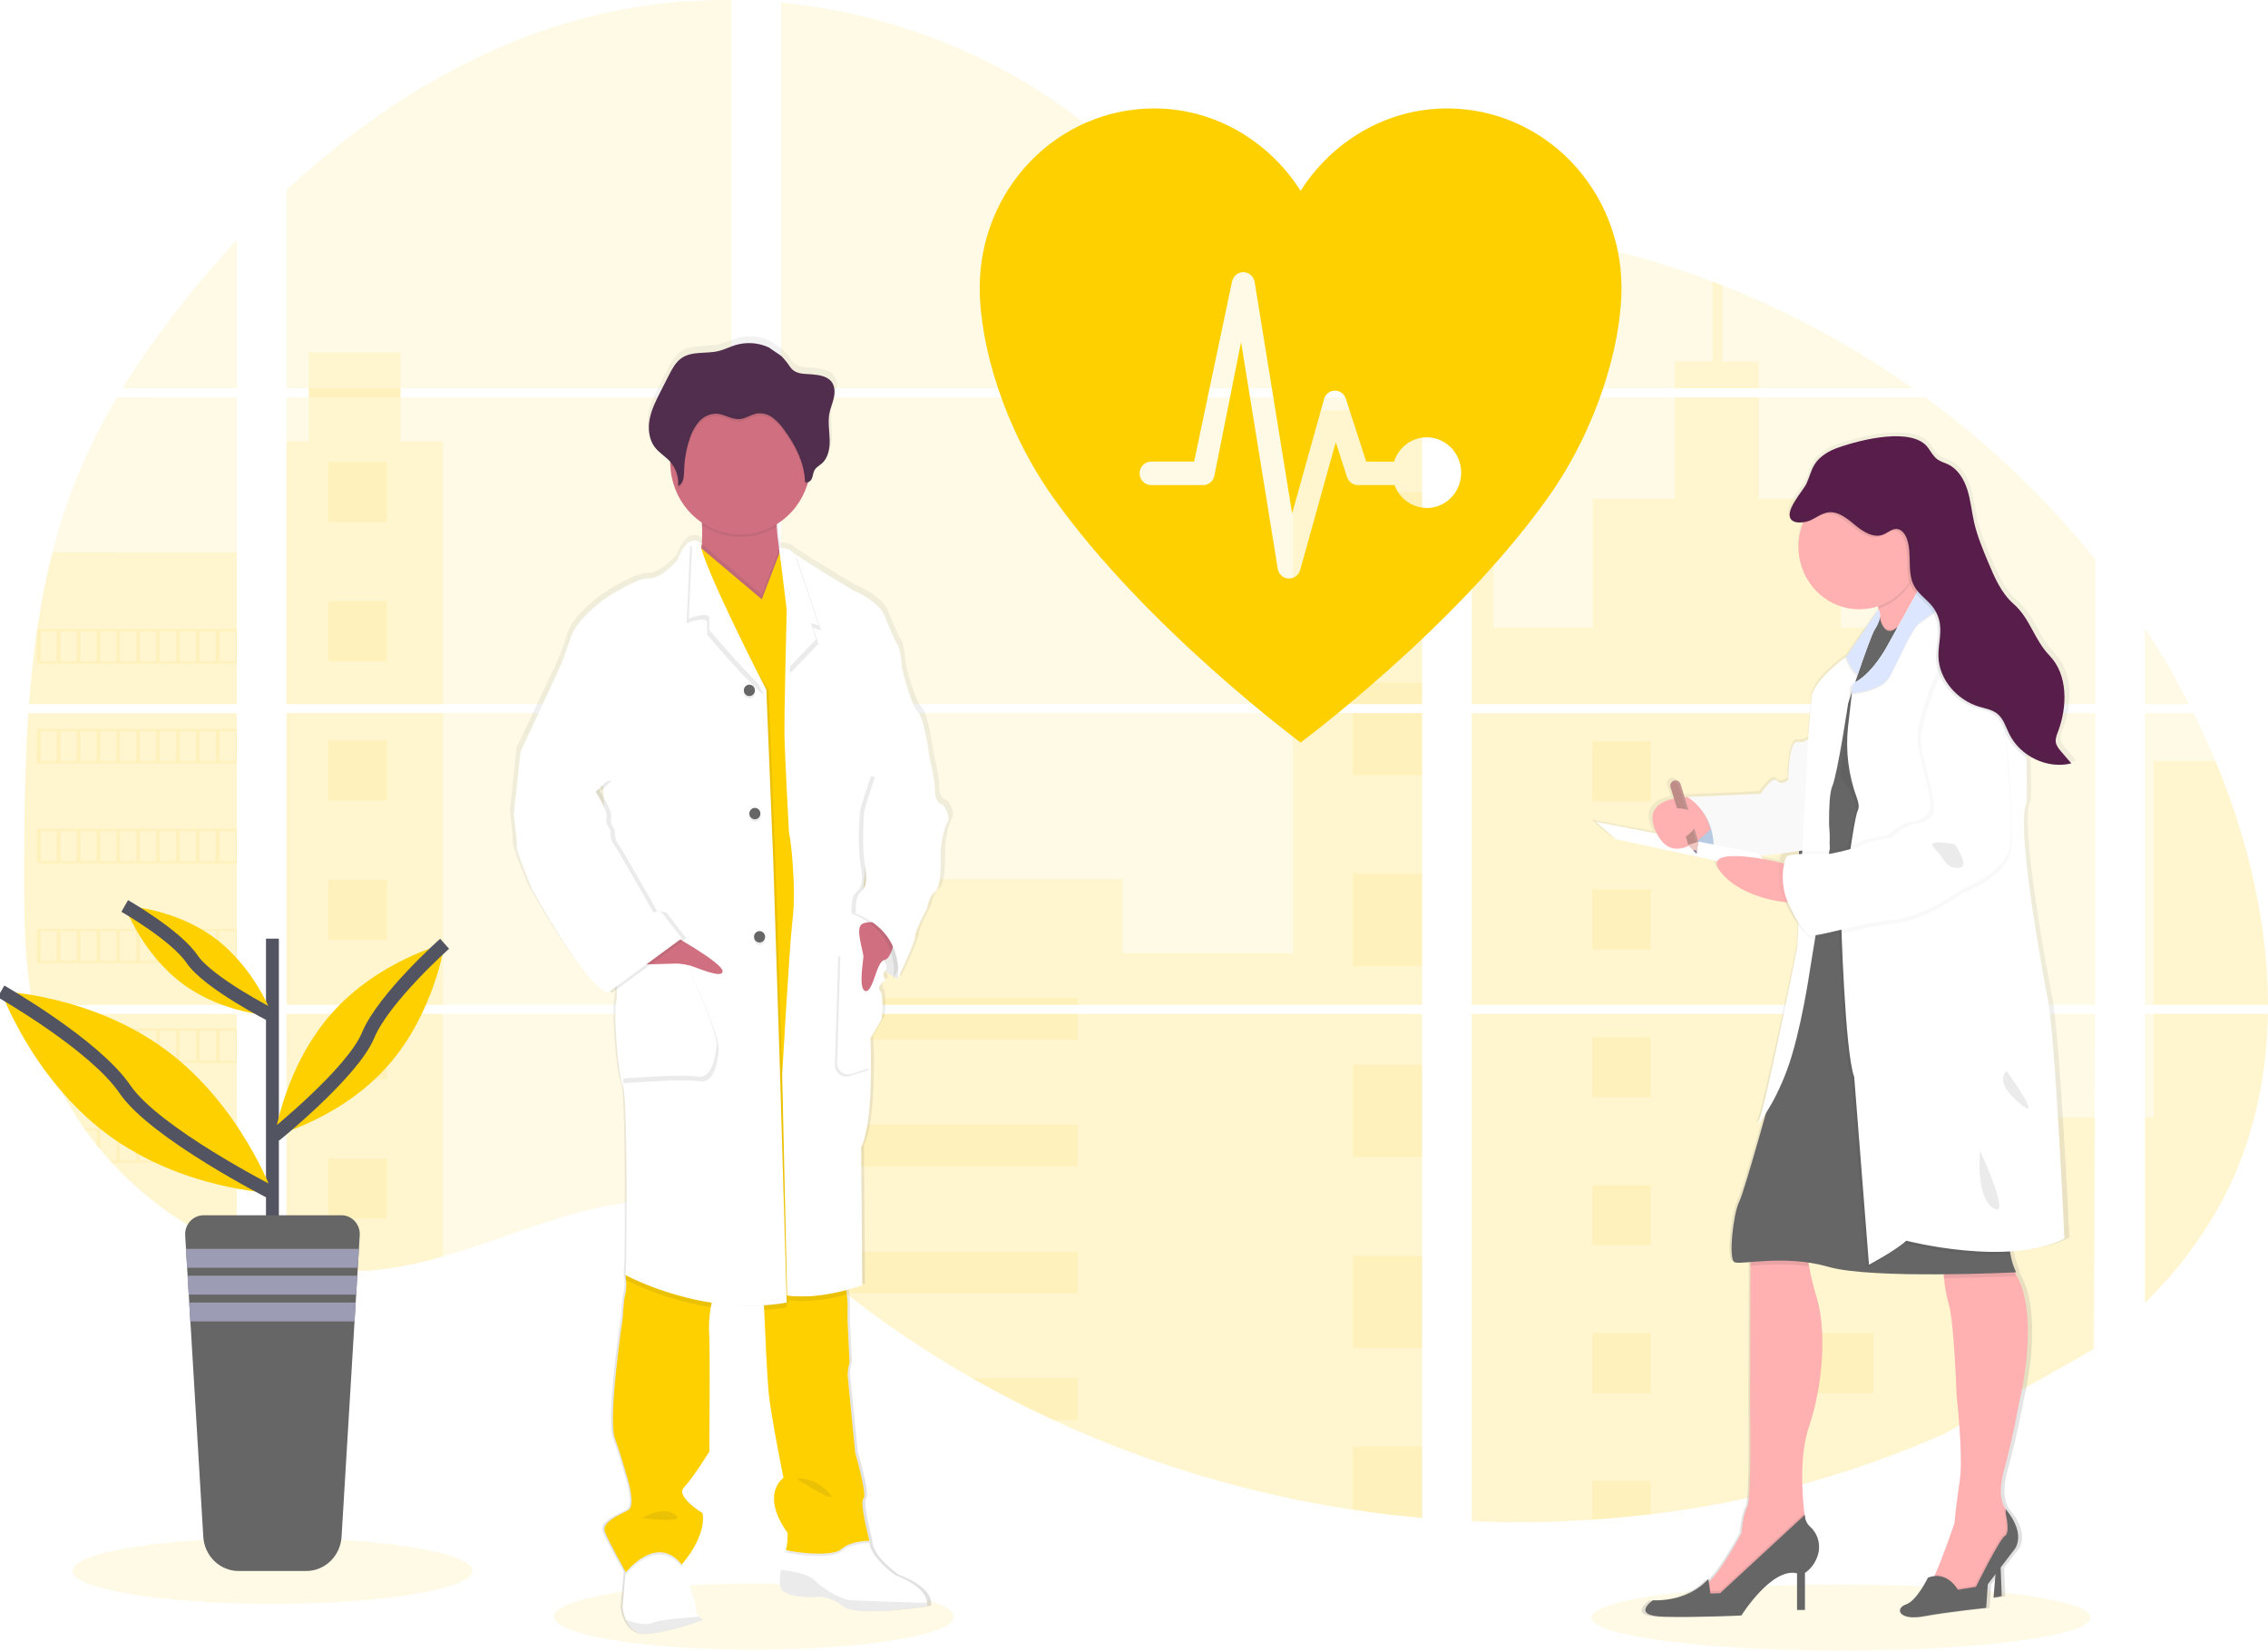 <svg width="338" height="246" viewBox="0 0 338 246" fill="none" xmlns="http://www.w3.org/2000/svg">
<g clip-path="url(#clip0_618_2809)">
<rect width="338" height="246" rx="16" fill="white"/>
<path opacity="0.1" d="M112.371 245.862C128.831 245.862 142.175 243.66 142.175 240.943C142.175 238.227 128.831 236.025 112.371 236.025C95.911 236.025 82.567 238.227 82.567 240.943C82.567 243.66 95.911 245.862 112.371 245.862Z" fill="#FFD000"/>
<path opacity="0.1" d="M274.382 246C294.922 246 311.573 243.798 311.573 241.082C311.573 238.365 294.922 236.163 274.382 236.163C253.842 236.163 237.191 238.365 237.191 241.082C237.191 243.798 253.842 246 274.382 246Z" fill="#FFD000"/>
<path opacity="0.1" d="M4.233 106.29H35.276V149.764H6.506C6.429 150.21 6.356 150.66 6.276 151.109H35.276V186.17C35.224 186.155 35.178 186.136 35.129 186.117C34.31 185.784 33.496 185.432 32.682 185.055L32.162 184.813C31.347 184.417 30.531 183.998 29.715 183.556C29.431 183.402 29.146 183.241 28.865 183.078C24.337 180.472 20.223 177.169 16.667 173.285C16.563 173.181 16.465 173.071 16.361 172.971C15.866 172.417 15.379 171.858 14.908 171.286L14.388 170.657C13.832 169.957 13.293 169.237 12.77 168.508C12.694 168.401 12.62 168.294 12.541 168.194C10.414 165.163 8.647 161.882 7.28 158.419C7.237 158.316 7.2 158.203 7.16 158.105C6.74 156.995 6.368 155.874 6.044 154.742C5.903 154.268 5.769 153.799 5.652 153.306C5.61 153.161 5.573 153.02 5.539 152.879C3.802 145.911 3.597 138.673 3.597 131.486C3.597 130.646 3.597 129.804 3.597 128.971C3.597 126.064 3.631 123.138 3.68 120.215C3.68 119.458 3.71 118.704 3.726 117.943C3.768 116.014 3.83 114.084 3.909 112.154C3.927 111.617 3.952 111.082 3.979 110.548C3.979 110.24 3.995 109.932 4.025 109.624C4.099 108.505 4.16 107.396 4.233 106.29Z" fill="#FFD000"/>
<path opacity="0.1" d="M35.276 57.884H18.248C21.016 53.433 24.041 49.155 27.305 45.074C29.835 41.881 32.505 38.77 35.276 35.771V57.884Z" fill="#FFD000"/>
<path opacity="0.1" d="M35.276 59.229V104.945H4.331C4.331 104.813 4.353 104.677 4.362 104.545C4.389 104.184 4.417 103.823 4.447 103.464C4.481 103.043 4.518 102.619 4.557 102.207C4.597 101.795 4.64 101.293 4.686 100.837C4.732 100.381 4.775 99.919 4.827 99.463C4.879 99.008 4.925 98.552 4.98 98.1C5.035 97.647 5.084 97.188 5.142 96.736C5.188 96.358 5.236 95.984 5.285 95.607C5.356 95.076 5.429 94.542 5.509 94.014C5.509 93.935 5.53 93.854 5.542 93.778C6.101 89.913 6.861 86.082 7.821 82.301C8.826 78.334 10.109 74.448 11.66 70.672C13.308 66.722 15.239 62.903 17.435 59.245L35.276 59.229Z" fill="#FFD000"/>
<path opacity="0.1" d="M42.687 106.287V149.764H108.991V106.287H42.687ZM42.687 151.106V188.443C43.067 188.524 43.443 188.603 43.816 188.669C44.324 188.77 44.828 188.861 45.345 188.939C45.443 188.955 45.544 188.971 45.651 188.98C45.853 189.015 46.061 189.043 46.263 189.071C46.774 189.144 47.282 189.203 47.792 189.25C48.034 189.276 48.279 189.298 48.523 189.316L49.114 189.364C49.435 189.389 49.753 189.408 50.068 189.417C50.264 189.417 50.46 189.436 50.661 189.442C50.814 189.442 50.967 189.442 51.126 189.442C51.285 189.442 51.512 189.442 51.705 189.442C51.968 189.442 52.231 189.442 52.491 189.442H52.842C53.105 189.442 53.368 189.442 53.628 189.417H53.647C53.827 189.417 54.011 189.417 54.194 189.392C54.245 189.395 54.296 189.395 54.347 189.392C54.5 189.392 54.653 189.392 54.8 189.37H54.907L55.932 189.288C56.268 189.257 56.608 189.216 56.95 189.178L57.648 189.093C60.485 188.685 63.29 188.071 66.044 187.258C72.228 185.485 78.279 183.006 84.46 181.189C92.453 178.848 101.283 177.697 109.006 180.561V151.106H42.687ZM108.991 57.884V0.003C101.732 -0.078 94.493 0.795 87.449 2.599C70.659 6.933 55.595 16.333 42.687 28.339V57.881H46.015V59.223H42.687V104.945H108.991V59.226H59.678V57.884H108.991ZM194.155 38.333C190.001 38.182 185.872 36.831 182.137 34.744C174.995 30.752 169.291 24.589 162.916 19.388C149.672 8.555 133.247 2.018 116.396 0.396V57.884H211.048L211.284 57.63L194.155 38.333ZM202.777 36.761L211.92 47.07V34.059C208.858 34.448 206.176 35.376 202.79 36.749L202.777 36.761ZM211.92 197.714V151.106H192.439C192.387 150.908 192.335 150.707 192.274 150.506C192.332 150.707 192.381 150.908 192.436 151.106H116.408V184.813C117.13 185.363 117.843 185.941 118.55 186.529C119.311 187.157 120.064 187.82 120.819 188.471L121.581 189.118C121.945 189.433 122.312 189.747 122.682 190.042C123.416 190.654 124.157 191.258 124.906 191.853C125.276 192.167 125.655 192.45 126.031 192.745C132.004 197.437 138.305 201.672 144.882 205.414C146.356 206.252 147.844 207.07 149.345 207.868C150.345 208.393 151.351 208.915 152.361 209.421C153.878 210.181 155.407 210.915 156.949 211.621C171.161 218.176 186.19 222.675 201.606 224.987C205.03 225.507 208.467 225.915 211.917 226.213V197.711H212.223L211.92 197.714ZM116.408 59.226V104.945H211.932V59.226H116.408ZM116.408 106.287V149.764H211.932V106.287H116.408ZM219.346 34.002V48.516L231.015 35.36C227.149 34.719 223.259 34.261 219.346 33.986V34.002ZM219.346 106.302V149.764H312.255V106.287L219.346 106.302ZM311.915 201.165L312.243 151.106H219.346V226.713C225.331 226.971 231.324 226.898 237.301 226.493H237.405C240.26 226.308 243.101 226.04 245.93 225.688H245.994C261.083 223.884 275.837 219.839 289.795 213.679M330.17 113.446C329.821 112.601 329.457 111.761 329.087 110.932C328.396 109.36 327.665 107.833 326.912 106.305H319.663V149.764H337.991C337.982 137.457 334.95 124.886 330.179 113.43L330.17 113.446ZM319.663 151.122V194.178C324.826 189.093 329.188 183.276 332.329 176.626C336.107 168.618 337.835 159.947 337.975 151.116L319.663 151.122ZM319.663 93.634V104.948H326.233C324.246 101.053 322.055 97.271 319.672 93.618L319.663 93.634ZM256.654 42.532C256.17 42.343 255.687 42.151 255.201 41.966C250.071 40.02 244.83 38.401 239.506 37.12L221.65 57.256L221.307 57.63L221.536 57.887H285.09C276.239 51.627 266.697 46.467 256.663 42.516L256.654 42.532ZM286.953 59.242H220.649L219.346 60.468V104.945H230.768H230.786H312.267V83.401C304.896 74.241 296.389 66.114 286.962 59.226L286.953 59.242Z" fill="#FFD000"/>
<path opacity="0.1" d="M35.276 82.288V104.945H4.331C4.331 104.813 4.353 104.677 4.362 104.545C4.389 104.184 4.417 103.823 4.447 103.464C4.481 103.043 4.518 102.619 4.557 102.207C4.597 101.795 4.64 101.293 4.686 100.837C4.732 100.381 4.775 99.919 4.827 99.463C4.879 99.008 4.925 98.552 4.98 98.1C5.035 97.647 5.084 97.188 5.142 96.736C5.188 96.358 5.236 95.984 5.285 95.607C5.356 95.076 5.429 94.542 5.509 94.014C5.509 93.935 5.53 93.854 5.542 93.778C6.101 89.913 6.861 86.082 7.821 82.301L35.276 82.288Z" fill="#FFD000"/>
<path opacity="0.1" d="M4.233 106.29H35.276V149.764H6.506C6.429 150.21 6.356 150.66 6.276 151.109H35.276V186.17C35.224 186.155 35.178 186.136 35.129 186.117C34.31 185.784 33.496 185.432 32.682 185.055L32.162 184.813C31.347 184.417 30.531 183.998 29.715 183.556C29.431 183.402 29.146 183.241 28.865 183.078C24.337 180.472 20.223 177.169 16.667 173.285C16.563 173.181 16.465 173.071 16.361 172.971C15.866 172.417 15.379 171.858 14.908 171.286L14.388 170.657C13.832 169.957 13.293 169.237 12.77 168.508C12.694 168.401 12.62 168.294 12.541 168.194C10.414 165.163 8.647 161.882 7.28 158.419C7.237 158.316 7.2 158.203 7.16 158.105C6.74 156.995 6.368 155.874 6.044 154.742C5.903 154.268 5.769 153.799 5.652 153.306C5.61 153.161 5.573 153.02 5.539 152.879C3.802 145.911 3.597 138.673 3.597 131.486C3.597 130.646 3.597 129.804 3.597 128.971C3.597 126.064 3.631 123.138 3.68 120.215C3.68 119.458 3.71 118.704 3.726 117.943C3.768 116.014 3.83 114.084 3.909 112.154C3.927 111.617 3.952 111.082 3.979 110.548C3.979 110.24 3.995 109.932 4.025 109.624C4.099 108.505 4.16 107.396 4.233 106.29Z" fill="#FFD000"/>
<path opacity="0.1" d="M66.028 65.773V104.945H42.687V65.773H46.015V52.51H59.675V65.773H66.028Z" fill="#FFD000"/>
<path opacity="0.1" d="M66.028 106.287H42.69V149.761H66.028V106.287Z" fill="#FFD000"/>
<path opacity="0.1" d="M42.687 151.109H66.028V187.252C63.275 188.064 60.469 188.677 57.632 189.084L56.935 189.172C56.592 189.213 56.253 189.247 55.916 189.282C55.58 189.316 55.231 189.341 54.892 189.363H54.785C54.638 189.363 54.479 189.382 54.335 189.385H54.179C53.995 189.385 53.812 189.404 53.628 189.411C53.368 189.426 53.108 189.429 52.842 189.433C52.729 189.433 52.622 189.433 52.509 189.433C52.246 189.433 51.986 189.433 51.723 189.433H51.145C50.989 189.433 50.839 189.433 50.677 189.433L50.086 189.411C49.781 189.411 49.45 189.376 49.132 189.354L48.545 189.31L47.814 189.241C47.3 189.194 46.789 189.134 46.284 189.062L45.673 188.974L45.367 188.93C44.856 188.848 44.351 188.76 43.837 188.659C43.461 188.593 43.088 188.512 42.709 188.433L42.687 151.109Z" fill="#FFD000"/>
<path opacity="0.1" d="M211.932 61.146H192.687V104.941H211.932V61.146Z" fill="#FFD000"/>
<path opacity="0.1" d="M211.935 106.287V149.764H116.409V131.011H167.29V142.074H192.687V106.287H211.935Z" fill="#FFD000"/>
<path opacity="0.1" d="M212.238 197.723H211.932V226.244C208.486 225.945 205.05 225.537 201.624 225.022C186.201 222.702 171.166 218.194 156.949 211.627C152.844 209.729 148.823 207.657 144.885 205.411C138.308 201.667 132.006 197.432 126.031 192.742C124.53 191.56 123.049 190.351 121.587 189.115C120.574 188.257 119.568 187.377 118.55 186.522C117.843 185.935 117.13 185.356 116.409 184.803V151.109H192.433C192.381 150.908 192.329 150.707 192.274 150.509C192.332 150.707 192.387 150.908 192.439 151.109H211.932V197.704C212.036 197.708 212.137 197.717 212.238 197.723Z" fill="#FFD000"/>
<path opacity="0.1" d="M262.126 57.884H249.585V53.88H255.207V41.953C255.694 42.136 256.179 42.323 256.663 42.516V53.88H262.126V57.884Z" fill="#FFD000"/>
<path opacity="0.1" d="M292.34 104.945H230.774C230.774 104.945 230.774 104.945 230.795 104.96L230.768 104.945H219.346V61.15H222.583V93.52H237.371V74.349H249.588V59.229H262.129V74.362H274.345V93.533H292.34V104.945Z" fill="#FFD000"/>
<path opacity="0.1" d="M219.346 106.287V149.764H292.34V106.287H219.346ZM312.154 200.942L312.255 166.528H292.34V151.128H219.346V226.713C225.331 226.971 231.324 226.897 237.301 226.493H237.405C240.26 226.308 243.101 226.04 245.93 225.688H245.994C261.083 223.884 275.837 219.839 289.795 213.679" fill="#FFD000"/>
<path opacity="0.1" d="M320.96 151.109H337.988C337.838 159.937 336.113 168.608 332.338 176.616C329.197 183.27 324.832 189.087 319.675 194.169V166.512H320.96V151.109Z" fill="#FFD000"/>
<path opacity="0.1" d="M337.997 149.764H320.96V113.43H330.179C334.95 124.886 337.982 137.457 337.997 149.764Z" fill="#FFD000"/>
<path opacity="0.1" d="M211.935 73.322H201.624V87.053H211.935V73.322Z" fill="#FFD000"/>
<path opacity="0.1" d="M211.935 101.783H201.624V104.945H211.935V101.783Z" fill="#FFD000"/>
<path opacity="0.1" d="M211.935 106.287H201.624V115.511H211.935V106.287Z" fill="#FFD000"/>
<path opacity="0.1" d="M211.935 130.244H201.624V143.975H211.935V130.244Z" fill="#FFD000"/>
<path opacity="0.1" d="M211.935 158.705H201.624V172.436H211.935V158.705Z" fill="#FFD000"/>
<path opacity="0.1" d="M211.932 197.704C212.036 197.704 212.137 197.704 212.238 197.723H211.932V200.913H201.624V187.167H211.932V197.704Z" fill="#FFD000"/>
<path opacity="0.1" d="M211.932 215.622V226.229C208.486 225.929 205.05 225.521 201.624 225.006V215.622H211.932Z" fill="#FFD000"/>
<path opacity="0.1" d="M160.598 148.755H116.409V149.764H160.598V148.755Z" fill="#FFD000"/>
<path opacity="0.1" d="M160.598 151.106H116.409V154.972H160.598V151.106Z" fill="#FFD000"/>
<path opacity="0.1" d="M160.598 167.644H116.409V173.86H160.598V167.644Z" fill="#FFD000"/>
<path opacity="0.1" d="M160.595 186.532V192.748H126.031C124.53 191.571 123.048 190.362 121.584 189.122C120.571 188.264 119.568 187.384 118.547 186.532H160.595Z" fill="#FFD000"/>
<path opacity="0.1" d="M160.595 205.417V211.627H156.946C152.845 209.727 148.825 207.654 144.885 205.408L160.595 205.417Z" fill="#FFD000"/>
<path opacity="0.1" d="M246.003 110.501H237.304V119.439H246.003V110.501Z" fill="#FFD000"/>
<path opacity="0.1" d="M57.654 68.856H48.955V77.794H57.654V68.856Z" fill="#FFD000"/>
<path opacity="0.1" d="M57.654 89.617H48.955V98.555H57.654V89.617Z" fill="#FFD000"/>
<path opacity="0.1" d="M57.654 110.378H48.955V119.317H57.654V110.378Z" fill="#FFD000"/>
<path opacity="0.1" d="M57.654 131.137H48.955V140.075H57.654V131.137Z" fill="#FFD000"/>
<path opacity="0.1" d="M57.654 151.898H48.955V160.836H57.654V151.898Z" fill="#FFD000"/>
<path opacity="0.1" d="M57.654 172.659H48.955V181.598H57.654V172.659Z" fill="#FFD000"/>
<path opacity="0.1" d="M279.212 110.501H270.513V119.439H279.212V110.501Z" fill="#FFD000"/>
<path opacity="0.1" d="M246.003 132.548H237.304V141.486H246.003V132.548Z" fill="#FFD000"/>
<path opacity="0.1" d="M279.212 132.548H270.513V141.486H279.212V132.548Z" fill="#FFD000"/>
<path opacity="0.1" d="M246.003 154.591H237.304V163.53H246.003V154.591Z" fill="#FFD000"/>
<path opacity="0.1" d="M279.212 154.591H270.513V163.53H279.212V154.591Z" fill="#FFD000"/>
<path opacity="0.1" d="M246.003 176.638H237.304V185.576H246.003V176.638Z" fill="#FFD000"/>
<path opacity="0.1" d="M279.212 176.638H270.513V185.576H279.212V176.638Z" fill="#FFD000"/>
<path opacity="0.1" d="M246.003 198.685H237.304V207.623H246.003V198.685Z" fill="#FFD000"/>
<path opacity="0.1" d="M279.212 198.685H270.513V207.623H279.212V198.685Z" fill="#FFD000"/>
<path opacity="0.1" d="M237.304 226.493V220.729H246V225.672L237.304 226.493Z" fill="#FFD000"/>
<path opacity="0.1" d="M5.506 93.772V98.885H35.276V93.772H5.506ZM8.473 98.565H6.044V94.086H8.491L8.473 98.565ZM11.437 98.565H8.99V94.086H11.437V98.565ZM14.394 98.565H11.947V94.086H14.394V98.565ZM17.358 98.565H14.914V94.086H17.361L17.358 98.565ZM20.319 98.565H17.872V94.086H20.319V98.565ZM23.283 98.565H20.836V94.086H23.283V98.565ZM26.247 98.565H23.8V94.086H26.247V98.565ZM29.208 98.565H26.761V94.086H29.208V98.565ZM32.169 98.565H29.721V94.086H32.169V98.565ZM35.129 98.565H32.682V94.086H35.129V98.565Z" fill="#FFD000"/>
<path opacity="0.1" d="M5.506 108.65V113.763H35.276V108.65H5.506ZM8.473 113.44H6.044V108.974H8.491L8.473 113.44ZM11.437 113.44H8.99V108.974H11.437V113.44ZM14.394 113.44H11.947V108.974H14.394V113.44ZM17.358 113.44H14.914V108.974H17.361L17.358 113.44ZM20.319 113.44H17.872V108.974H20.319V113.44ZM23.283 113.44H20.836V108.974H23.283V113.44ZM26.247 113.44H23.8V108.974H26.247V113.44ZM29.208 113.44H26.761V108.974H29.208V113.44ZM32.169 113.44H29.721V108.974H32.169V113.44ZM35.129 113.44H32.682V108.974H35.129V113.44Z" fill="#FFD000"/>
<path opacity="0.1" d="M5.506 123.534V128.657H35.276V123.534H5.506ZM8.473 128.324H6.044V123.855H8.491L8.473 128.324ZM11.437 128.324H8.99V123.855H11.437V128.324ZM14.394 128.324H11.947V123.855H14.394V128.324ZM17.358 128.324H14.914V123.855H17.361L17.358 128.324ZM20.319 128.324H17.872V123.855H20.319V128.324ZM23.283 128.324H20.836V123.855H23.283V128.324ZM26.247 128.324H23.8V123.855H26.247V128.324ZM29.208 128.324H26.761V123.855H29.208V128.324ZM32.169 128.324H29.721V123.855H32.169V128.324ZM35.129 128.324H32.682V123.855H35.129V128.324Z" fill="#FFD000"/>
<path opacity="0.1" d="M5.506 138.419V143.526H35.276V138.419H5.506ZM8.473 143.208H6.044V138.736H8.491L8.473 143.208ZM11.437 143.208H8.99V138.736H11.437V143.208ZM14.394 143.208H11.947V138.736H14.394V143.208ZM17.358 143.208H14.914V138.736H17.361L17.358 143.208ZM20.319 143.208H17.872V138.736H20.319V143.208ZM23.283 143.208H20.836V138.736H23.283V143.208ZM26.247 143.208H23.8V138.736H26.247V143.208ZM29.208 143.208H26.761V138.736H29.208V143.208ZM32.169 143.208H29.721V138.736H32.169V143.208ZM35.129 143.208H32.682V138.736H35.129V143.208Z" fill="#FFD000"/>
<path opacity="0.1" d="M5.634 153.3C5.753 153.781 5.888 154.262 6.029 154.736V153.62H8.476V158.089H7.167C7.206 158.193 7.246 158.306 7.286 158.404H35.276V153.3H5.634ZM11.446 158.089H8.999V153.62H11.446V158.089ZM14.403 158.089H11.957V153.62H14.403V158.089ZM17.367 158.089H14.914V153.62H17.361L17.367 158.089ZM20.328 158.089H17.881V153.62H20.328V158.089ZM23.292 158.089H20.845V153.62H23.292V158.089ZM26.256 158.089H23.809V153.62H26.256V158.089ZM29.217 158.089H26.77V153.62H29.217V158.089ZM32.178 158.089H29.731V153.62H32.178V158.089ZM35.139 158.089H32.691V153.62H35.139V158.089Z" fill="#FFD000"/>
<path opacity="0.1" d="M12.547 168.184C12.623 168.285 12.697 168.398 12.776 168.498H14.394V170.645C14.569 170.859 14.74 171.072 14.917 171.274V168.486H17.364V172.971H16.373C16.471 173.074 16.566 173.184 16.679 173.285H35.285V168.184H12.547ZM20.319 172.971H17.872V168.505H20.319V172.971ZM23.283 172.971H20.836V168.505H23.283V172.971ZM26.247 172.971H23.8V168.505H26.247V172.971ZM29.208 172.971H26.761V168.505H29.208V172.971ZM32.169 172.971H29.721V168.505H32.169V172.971ZM35.129 172.971H32.682V168.505H35.129V172.971Z" fill="#FFD000"/>
<path opacity="0.1" d="M28.877 183.065C29.156 183.229 29.44 183.38 29.728 183.543V183.386H32.175V184.8L32.695 185.048V183.386H35.142V186.104C35.188 186.128 35.238 186.147 35.288 186.161V183.065H28.877Z" fill="#FFD000"/>
<path opacity="0.1" d="M230.774 104.945H230.792H230.774ZM211.932 197.701H212.238H211.932ZM192.274 150.506C192.332 150.707 192.381 150.908 192.436 151.106C192.387 150.908 192.335 150.707 192.274 150.506ZM230.774 104.935H230.792H230.774ZM46.028 57.875V59.217H59.691V57.875H46.028ZM211.932 197.701H212.238H211.932ZM192.274 150.506C192.332 150.707 192.381 150.908 192.436 151.106C192.387 150.908 192.335 150.707 192.274 150.506ZM230.774 104.935H230.792H230.774ZM211.932 197.692H212.238H211.932ZM192.274 150.506C192.332 150.707 192.381 150.908 192.436 151.106C192.387 150.908 192.335 150.707 192.274 150.506Z" fill="#FFD000"/>
<path d="M141.19 119.323C141.19 119.323 139.985 119.15 139.985 117.346C139.985 115.542 139.122 112.173 139.122 112.173C139.122 112.157 138.376 106.305 137.345 105.375C136.315 104.445 134.99 98.983 134.99 98.983C134.99 98.983 134.764 96.019 134.302 95.381C133.84 94.743 133.216 93.181 132.295 90.953C131.375 88.725 127.536 87.181 127.536 87.181C127.536 87.181 120.596 83.046 118.629 81.697C118.45 81.587 118.283 81.457 118.131 81.311C117.788 80.849 116.295 80.839 116.295 80.839C116.139 79.827 115.989 78.664 115.94 77.612C115.94 77.499 115.94 77.385 115.925 77.272C118.118 75.94 119.77 73.84 120.578 71.357C120.614 71.238 120.645 71.112 120.678 70.993C120.81 70.948 120.931 70.876 121.033 70.781C121.136 70.686 121.218 70.57 121.275 70.44C121.452 70.034 121.455 69.56 121.676 69.183C121.933 68.736 122.422 68.498 122.807 68.161C123.78 67.313 124.031 65.883 123.985 64.582C123.954 63.529 123.789 62.466 123.853 61.42L123.872 61.156C123.89 60.999 123.911 60.842 123.939 60.691C124.089 59.911 124.416 59.176 124.6 58.403C124.783 57.63 124.802 56.759 124.373 56.093C123.746 55.115 122.44 54.92 121.293 54.82C119.993 54.707 118.831 54.855 117.999 53.745C117.61 53.165 117.172 52.622 116.69 52.12C116.519 51.957 114.855 50.913 114.855 50.844C113.231 50.072 111.39 49.926 109.67 50.436C108.808 50.694 107.994 51.115 107.119 51.325C105.232 51.784 103.06 51.288 101.457 52.397C100.564 53.025 100.029 54.025 99.527 54.999C99.12 55.802 98.706 56.603 98.286 57.403C97.61 58.72 96.921 60.059 96.637 61.517C96.577 61.835 96.54 62.156 96.527 62.479V62.495C96.527 62.611 96.527 62.727 96.527 62.844V62.991C96.527 63.101 96.527 63.208 96.545 63.306C96.564 63.403 96.561 63.434 96.57 63.5C96.579 63.566 96.594 63.714 96.612 63.815C96.631 63.915 96.668 64.091 96.704 64.23C96.719 64.289 96.741 64.346 96.759 64.402C96.79 64.509 96.827 64.613 96.866 64.717C96.888 64.77 96.909 64.827 96.934 64.88C96.98 64.99 97.035 65.097 97.09 65.194C97.114 65.238 97.132 65.279 97.157 65.32C97.242 65.466 97.336 65.607 97.438 65.741C98.093 66.58 99.056 67.115 99.769 67.9C99.769 67.932 99.769 67.963 99.769 67.992C99.769 68.079 99.769 68.164 99.769 68.252C99.807 70.005 100.261 71.721 101.091 73.252C101.922 74.783 103.104 76.082 104.535 77.037C104.535 77.156 104.55 77.278 104.556 77.398C104.616 78.331 104.604 79.267 104.522 80.198C104.398 80.047 104.242 79.927 104.066 79.847C103.89 79.766 103.699 79.727 103.507 79.733C103.375 79.726 103.244 79.738 103.115 79.768L103.088 79.746V79.774C102.415 79.944 101.586 80.663 100.794 82.709C100.794 82.709 98.383 85.5 96.548 85.384C94.713 85.267 90.067 88.288 90.067 88.288C90.067 88.288 85.534 91.311 84.561 94.391C84.017 96.138 83.366 97.847 82.61 99.507L77.006 111.372L75.972 120.784C75.972 120.784 76.544 124.971 76.431 125.609C76.318 126.247 78.783 132.001 78.783 132.001C78.783 132.001 86.929 146.706 90.257 147.46L90.495 147.288C90.637 147.364 90.788 147.422 90.945 147.46L91.63 146.964C91.671 147.517 91.654 148.074 91.578 148.623C91.119 150.075 91.749 159.551 92.55 161.408C93.352 163.266 93.067 187.619 93.067 187.619L92.954 189.769C92.954 189.769 92.954 189.838 92.982 189.957L92.954 190.467L93.037 190.511C93.123 191.192 93.095 191.884 92.954 192.557C92.667 193.499 92.55 196.165 92.55 196.165C92.55 196.165 90.26 211.212 91.345 214.236C92.431 217.259 93.355 220.572 93.355 220.572C93.355 220.572 94.502 224.343 93.41 224.987C92.318 225.631 89.213 226.713 89.853 228.284C90.434 229.736 92.639 233.627 92.966 234.196L92.939 234.494L92.489 239.501C92.562 240.162 92.737 240.807 93.006 241.412C93.499 242.502 94.456 243.633 96.276 243.511C96.582 243.489 96.937 243.451 97.279 243.404C100.61 242.945 104.712 241.418 104.712 241.418C104.499 241.279 104.304 241.113 104.131 240.924C103.967 240.761 103.837 240.566 103.75 240.35C103.662 240.134 103.618 239.901 103.62 239.667C103.669 238.756 102.008 234.412 101.595 233.344C101.531 233.19 101.497 233.102 101.497 233.102C101.497 233.102 105.284 229.035 104.654 225.43C104.654 225.43 100.463 222.916 101.843 221.536C103.222 220.157 105.688 216.194 105.688 216.194C105.688 216.194 105.801 201.375 105.688 199.163C105.57 197.627 105.641 196.082 105.899 194.565C105.945 194.335 106 194.112 106.058 193.892C107.966 194.185 109.891 194.335 111.82 194.342C112.524 194.342 113.24 194.342 113.962 194.298C113.962 194.507 113.971 194.734 113.989 194.977C114.148 198.647 114.445 205.084 114.686 207.475C115.029 210.904 116.922 220.144 116.922 220.144C116.922 220.144 113.31 222.526 117.552 228.397C117.552 228.397 117.552 230.525 117.271 230.833C116.971 231.84 116.729 232.864 116.546 233.9C116.369 235.006 116.295 236.125 116.583 236.707C117.271 238.096 121.4 237.983 121.4 237.983L121.501 237.964C122.281 237.881 123.069 237.958 123.819 238.191C124.569 238.423 125.267 238.807 125.872 239.318C127.441 240.613 133.397 240.044 136.62 239.633C137.884 239.469 138.728 239.318 138.728 239.318C138.769 239.171 138.783 239.018 138.771 238.866C138.737 238.052 138.116 236.267 133.907 234.673C133.907 234.673 129.949 231.939 130.004 229.557H129.922H129.463C129.796 229.538 130.011 229.557 130.011 229.557C130.011 229.557 128.46 223.743 129.093 223.271C129.726 222.8 127.83 216.357 127.83 216.357C127.83 216.357 126.744 205.546 126.686 204.788C126.688 204.138 126.784 203.492 126.97 202.871L126.686 196.944C126.686 196.944 126.631 194.973 126.686 194.332C126.676 193.776 126.633 193.22 126.554 192.67C126.527 192.45 126.499 192.22 126.469 191.994C127.952 191.607 128.916 191.249 128.916 191.249L128.744 170.617C130.004 168.102 130.237 162.587 130.231 158.674C130.231 156.16 130.121 154.299 130.121 154.299L131.843 151.411C131.843 151.411 132.24 147.954 131.61 147.196C131.332 146.854 131.457 146.499 131.687 146.206C131.806 146.109 131.932 146.021 132.063 145.942C132.063 145.942 132.045 145.914 132.023 145.873C132.143 145.77 132.271 145.677 132.406 145.594C132.406 145.594 131.794 144.619 132.341 144.208C132.855 144.566 133.314 144.836 133.663 145.056C133.638 145.286 133.614 145.418 133.614 145.418L133.761 145.103C134.097 145.298 134.302 145.418 134.302 145.418C134.302 145.418 137 139.896 136.942 139.082C136.884 138.268 138.777 134.839 138.777 134.839C138.777 134.839 139.006 133.038 140.04 132.284C141.074 131.53 140.841 126.064 140.841 126.064C140.841 126.064 141.129 123.217 141.817 122.054C142.505 120.891 141.19 119.323 141.19 119.323ZM89.571 116.9L89.623 118.217C89.317 117.711 89.097 117.346 89.097 117.346L89.571 116.9Z" fill="url(#paint0_linear_618_2809)"/>
<path d="M134.449 143.032L133.788 145.924C133.788 145.924 128.497 143.148 127.542 139.622C126.588 136.096 129.139 134.757 129.139 134.757L134.07 136.904L134.449 143.032Z" fill="white"/>
<path opacity="0.1" d="M134.449 143.032L133.788 145.924C133.788 145.924 128.497 143.148 127.542 139.622C126.588 136.096 129.139 134.757 129.139 134.757L134.07 136.904L134.449 143.032Z" fill="#333333"/>
<path d="M104.752 241.437C104.752 241.437 99.858 243.285 96.493 243.517C94.707 243.64 93.768 242.515 93.285 241.43C93.021 240.828 92.85 240.186 92.78 239.529L93.217 234.548L93.45 231.895L100.598 229.987L101.61 233.168L101.705 233.41C102.112 234.472 103.742 238.794 103.693 239.696C103.691 239.927 103.735 240.156 103.821 240.369C103.907 240.582 104.034 240.775 104.195 240.937C104.359 241.127 104.546 241.295 104.752 241.437Z" fill="white"/>
<path d="M138.18 238.904C138.193 239.055 138.178 239.207 138.138 239.353C138.138 239.353 127.671 241.148 125.53 239.353C124.926 238.829 124.222 238.44 123.464 238.212C122.705 237.983 121.909 237.92 121.125 238.027C121.125 238.027 117.075 238.14 116.399 236.77C116.118 236.194 116.191 235.079 116.366 233.979C116.544 232.948 116.78 231.929 117.075 230.927L117.237 230.795L118.201 230L129.481 229.657H129.567C129.512 232.027 133.397 234.746 133.397 234.746C137.523 236.317 138.131 238.093 138.18 238.904Z" fill="white"/>
<path opacity="0.1" d="M138.18 238.904C138.191 239.055 138.176 239.207 138.135 239.353C138.135 239.353 127.671 241.147 125.53 239.353C124.926 238.829 124.223 238.441 123.465 238.212C122.707 237.984 121.911 237.921 121.128 238.027C121.128 238.027 117.075 238.14 116.402 236.77C116.121 236.191 116.191 235.079 116.366 233.979C117.926 234.139 120.388 234.538 121.354 235.49C122.817 236.939 125.294 238.385 126.814 238.498C128.004 238.577 135.122 238.809 138.18 238.904Z" fill="#333333"/>
<path opacity="0.1" d="M104.752 241.437C104.752 241.437 99.858 243.285 96.493 243.517C94.707 243.64 93.768 242.515 93.288 241.427C94.533 241.858 96.261 242.31 97.169 241.895C98.246 241.405 102.063 241.088 104.204 240.953C104.367 241.136 104.551 241.298 104.752 241.437Z" fill="#333333"/>
<path d="M112.013 92.515C107.976 90.903 102.782 85.576 104.079 83.086C104.367 82.458 104.538 81.78 104.584 81.088C104.667 80.147 104.679 79.201 104.62 78.259C104.529 76.716 104.349 75.179 104.079 73.658C104.079 73.658 116.684 73.95 115.95 75.858C115.736 76.417 115.702 77.388 115.76 78.476C115.818 79.563 115.971 80.792 116.13 81.832C116.35 83.259 116.571 84.347 116.571 84.347C116.571 84.347 115.8 85.456 115.347 85.516C114.894 85.576 117.806 94.812 112.013 92.515Z" fill="#CF6F80"/>
<path opacity="0.1" d="M101.696 233.41L101.601 233.517C97.833 228.834 93.275 234.67 93.275 234.67L93.208 234.548L93.441 231.895L100.589 229.987L101.601 233.168L101.696 233.41Z" fill="#333333"/>
<path opacity="0.1" d="M129.57 229.987C129.57 229.987 126.817 229.928 125.349 231.26C123.881 232.593 116.785 231.549 117.091 231.26C117.181 231.117 117.236 230.953 117.25 230.783L118.213 229.987L129.494 229.645C129.536 229.855 129.57 229.987 129.57 229.987Z" fill="#333333"/>
<path d="M106.385 193.213C106.18 193.734 106.024 194.274 105.92 194.826C105.665 196.336 105.594 197.873 105.709 199.402C105.822 201.602 105.709 216.344 105.709 216.344C105.709 216.344 103.29 220.276 101.941 221.662C100.592 223.048 104.694 225.537 104.694 225.537C105.305 229.12 101.598 233.168 101.598 233.168C97.83 228.485 93.272 234.324 93.272 234.324C93.272 234.324 90.795 229.925 90.177 228.353C89.559 226.782 92.596 225.694 93.664 225.056C94.731 224.418 93.612 220.656 93.612 220.656C93.612 220.656 92.71 217.36 91.639 214.352C90.569 211.344 92.82 196.372 92.82 196.372C92.82 196.372 92.936 193.713 93.214 192.786C93.355 192.117 93.383 191.428 93.297 190.749C93.278 190.52 93.257 190.328 93.242 190.199C93.227 190.071 93.214 190.011 93.214 190.011L93.257 189.935L94.786 187.006C94.786 187.006 107.119 191.369 106.385 193.213Z" fill="#FFD000"/>
<path d="M129.57 229.642C129.57 229.642 126.817 229.582 125.349 230.899C123.881 232.216 116.785 231.188 117.091 230.899C117.396 230.61 117.372 228.469 117.372 228.469C113.209 222.63 116.76 220.26 116.76 220.26C116.76 220.26 114.901 211.068 114.564 207.658C114.329 205.276 114.038 198.874 113.882 195.219C113.815 193.647 113.775 192.566 113.775 192.566L117.176 191.862L117.614 191.771L125.817 190.08C125.817 190.08 126.043 191.651 126.196 192.937C126.273 193.486 126.315 194.039 126.325 194.593C126.27 195.222 126.325 197.189 126.325 197.189L126.603 203.088C126.421 203.707 126.328 204.349 126.325 204.996C126.38 205.747 127.447 216.502 127.447 216.502C127.447 216.502 129.304 222.919 128.671 223.381C128.038 223.843 129.57 229.642 129.57 229.642Z" fill="#FFD000"/>
<path opacity="0.1" d="M115.95 75.858C115.736 76.417 115.702 77.388 115.76 78.476C114.072 79.52 112.131 80.055 110.16 80.017C108.19 79.979 106.269 79.371 104.62 78.262C104.529 76.718 104.349 75.18 104.079 73.658C104.079 73.658 116.684 73.944 115.95 75.858Z" fill="#333333"/>
<path d="M120.822 68.912C120.825 70.045 120.651 71.171 120.308 72.247C119.542 74.659 117.971 76.714 115.872 78.05C113.773 79.387 111.282 79.918 108.839 79.55C106.396 79.181 104.159 77.938 102.522 76.038C100.885 74.139 99.954 71.706 99.894 69.17C99.894 69.082 99.894 69 99.894 68.912C99.871 67.485 100.124 66.067 100.639 64.74C101.154 63.414 101.921 62.207 102.896 61.189C103.87 60.171 105.032 59.362 106.313 58.81C107.595 58.258 108.97 57.974 110.36 57.974C111.749 57.974 113.125 58.258 114.407 58.81C115.688 59.362 116.85 60.171 117.824 61.189C118.798 62.207 119.565 63.414 120.081 64.74C120.596 66.067 120.849 67.485 120.825 68.912H120.822Z" fill="#CF6F80"/>
<path opacity="0.1" d="M112.013 92.515C107.976 90.903 102.782 85.575 104.079 83.086C104.367 82.458 104.538 81.78 104.584 81.088L110.111 85.755L113.53 88.636L116.13 81.835C116.35 83.262 116.571 84.35 116.571 84.35C116.571 84.35 115.8 85.459 115.347 85.519C114.894 85.579 117.806 94.812 112.013 92.515Z" fill="#333333"/>
<path d="M126.306 113.141L121.691 192.811L115.671 193.217L100.084 147.02L102.641 92.175L103.18 80.588L110.111 86.437L113.533 89.319L116.21 82.32L121.186 86.776L126.306 113.141Z" fill="#FFD000"/>
<path opacity="0.1" d="M106.385 193.213C106.18 193.734 106.024 194.274 105.92 194.826C101.54 194.131 97.286 192.765 93.3 190.775L93.217 190.731L93.245 190.225L93.26 189.961L94.79 187.031C94.79 187.031 107.119 191.369 106.385 193.213Z" fill="#333333"/>
<path opacity="0.1" d="M117.247 194.838C116.127 195.034 114.998 195.166 113.864 195.234C113.796 193.663 113.757 192.582 113.757 192.582L117.158 191.878L117.247 194.838Z" fill="#333333"/>
<path opacity="0.1" d="M126.178 192.953C124.003 193.534 120.645 194.188 117.638 193.779L117.595 191.787L125.799 190.096C125.799 190.096 126.025 191.651 126.178 192.953Z" fill="#333333"/>
<path opacity="0.1" d="M117.583 194.144C105.042 196.344 93.557 190.036 93.557 190.036L93.667 187.899C93.667 187.899 93.951 163.671 93.162 161.814C92.373 159.956 91.758 150.537 92.205 149.092C92.651 147.646 90.575 125.967 90.575 125.967L90.238 117.167L77.924 112.041L83.43 100.249C84.173 98.596 84.813 96.895 85.344 95.158C86.302 92.097 90.746 89.089 90.746 89.089C90.746 89.089 95.303 86.085 97.105 86.198C98.906 86.311 101.268 83.539 101.268 83.539C103.011 78.972 104.59 81.04 104.59 81.04C104.59 81.257 104.59 81.04 104.504 81.716C103.892 86.729 114.396 102.569 114.546 102.848L115.546 127.884L116.558 159.567L117.583 194.144Z" fill="#333333"/>
<path d="M117.247 194.144C104.706 196.344 93.217 190.036 93.217 190.036L93.331 187.899C93.331 187.899 93.615 163.671 92.823 161.814C92.031 159.956 91.419 150.537 91.868 149.092C92.318 147.646 90.238 125.967 90.238 125.967L89.899 117.167L77.578 112.022L83.084 100.23C83.826 98.576 84.465 96.876 84.999 95.139C85.953 92.078 90.4 89.07 90.4 89.07C90.4 89.07 94.958 86.066 96.756 86.179C98.555 86.292 100.919 83.52 100.919 83.52C102.666 78.954 104.59 81.022 104.59 81.022C104.59 81.238 104.406 81.336 104.504 81.697C105.85 86.559 114.059 102.55 114.209 102.829L115.222 127.865L116.234 159.548L117.247 194.144Z" fill="white"/>
<path opacity="0.1" d="M113.867 103.543C112.518 102.965 105.373 94.583 105.373 94.583V92.675C105.113 92.046 103.568 92.43 102.314 92.87L102.852 81.282L103.464 81.804C104.804 86.663 113.711 103.263 113.867 103.543Z" fill="#333333"/>
<path d="M114.206 102.848C112.854 102.27 105.709 93.888 105.709 93.888V91.981C105.449 91.352 103.904 91.735 102.65 92.175L103.192 80.588L103.804 81.109C105.146 85.968 114.056 102.572 114.206 102.848Z" fill="white"/>
<path opacity="0.1" d="M93.557 144.651C93.725 144.651 102.277 143.727 102.277 143.727C102.277 143.727 107.456 154.189 107.116 156.735C106.777 159.281 106.162 161.534 104.079 161.135C101.996 160.736 92.869 161.449 92.869 161.449L93.557 144.651Z" fill="#333333"/>
<path d="M93.217 143.956C93.386 143.956 101.938 143.032 101.938 143.032C101.938 143.032 107.113 153.498 106.777 156.04C106.44 158.583 105.819 160.839 103.739 160.44C101.659 160.041 92.529 160.755 92.529 160.755L93.217 143.956Z" fill="white"/>
<path d="M99.662 139.044C99.662 139.044 107.511 143.378 107.679 144.701C107.847 146.024 103.684 144.123 102.785 143.893C102.193 143.747 101.591 143.65 100.983 143.604L94.985 143.771L99.662 139.044Z" fill="#CF6F80"/>
<path opacity="0.1" d="M111.677 104.083C112.133 104.083 112.503 103.704 112.503 103.235C112.503 102.766 112.133 102.386 111.677 102.386C111.221 102.386 110.851 102.766 110.851 103.235C110.851 103.704 111.221 104.083 111.677 104.083Z" fill="#333333"/>
<path d="M111.677 103.738C112.133 103.738 112.503 103.358 112.503 102.889C112.503 102.421 112.133 102.041 111.677 102.041C111.221 102.041 110.851 102.421 110.851 102.889C110.851 103.358 111.221 103.738 111.677 103.738Z" fill="#666666"/>
<path opacity="0.1" d="M113.197 140.817C113.653 140.817 114.023 140.437 114.023 139.968C114.023 139.499 113.653 139.119 113.197 139.119C112.741 139.119 112.371 139.499 112.371 139.968C112.371 140.437 112.741 140.817 113.197 140.817Z" fill="#333333"/>
<path d="M113.197 140.468C113.653 140.468 114.023 140.088 114.023 139.619C114.023 139.151 113.653 138.771 113.197 138.771C112.741 138.771 112.371 139.151 112.371 139.619C112.371 140.088 112.741 140.468 113.197 140.468Z" fill="#666666"/>
<path opacity="0.1" d="M112.499 122.45C112.956 122.45 113.325 122.07 113.325 121.601C113.325 121.133 112.956 120.753 112.499 120.753C112.043 120.753 111.674 121.133 111.674 121.601C111.674 122.07 112.043 122.45 112.499 122.45Z" fill="#333333"/>
<path d="M112.499 122.104C112.956 122.104 113.325 121.724 113.325 121.256C113.325 120.787 112.956 120.407 112.499 120.407C112.043 120.407 111.674 120.787 111.674 121.256C111.674 121.724 112.043 122.104 112.499 122.104Z" fill="#666666"/>
<path d="M131.537 143.428C131.537 143.428 132.1 144.296 131.537 144.701C130.974 145.107 131.592 146.087 131.592 146.087C131.592 146.087 130.188 146.932 130.806 147.693C131.424 148.454 131.032 151.889 131.032 151.889L129.344 154.761C129.344 154.761 129.445 156.612 129.451 159.114C129.451 163.017 129.228 168.505 127.992 171.006L128.163 191.532C128.163 191.532 122.251 193.751 117.302 193.075L116.568 160.139C116.568 160.139 117.638 141.461 118.033 137.878C118.264 136.018 118.358 134.143 118.314 132.268C118.314 132.268 118.146 126.661 117.58 124.059C117.58 124.059 116.968 112.786 116.907 109.665C116.88 108.172 116.956 103.816 117.042 99.674C117.136 95.145 117.244 90.874 117.244 90.874L116.127 81.798C116.127 81.798 117.244 81.681 117.58 82.144C117.731 82.288 117.895 82.418 118.069 82.53C119.996 83.869 126.805 87.986 126.805 87.986C126.805 87.986 130.573 89.526 131.476 91.732C132.378 93.939 133.005 95.504 133.442 96.132C133.88 96.761 134.118 99.715 134.118 99.715C134.118 99.715 135.415 105.152 136.428 106.073C137.44 106.994 138.18 112.852 138.18 112.852L129.234 120.08C129.234 120.08 128.448 132.105 128.279 132.57C128.111 133.035 131.537 143.428 131.537 143.428Z" fill="white"/>
<path d="M131.876 143.428C131.876 143.428 132.436 144.296 131.876 144.701C131.317 145.107 131.928 146.087 131.928 146.087C131.928 146.087 130.534 146.942 131.145 147.702C131.757 148.463 131.372 151.898 131.372 151.898L129.683 154.771C129.683 154.771 129.784 156.622 129.793 159.123C129.793 163.027 129.57 168.514 128.334 171.016L128.503 191.541C128.503 191.541 122.581 193.76 117.638 193.085L116.907 160.148C116.907 160.148 117.978 141.47 118.372 137.887C118.603 136.027 118.696 134.152 118.651 132.278C118.651 132.278 118.482 126.671 117.919 124.069C117.919 124.069 117.308 112.795 117.243 109.675C117.216 108.182 117.295 103.826 117.378 99.683C117.473 95.155 117.58 90.884 117.58 90.884L116.106 81.685C116.106 81.685 117.58 81.685 117.919 82.153C118.069 82.299 118.233 82.429 118.409 82.54C120.336 83.878 127.148 87.995 127.148 87.995C127.148 87.995 130.913 89.535 131.815 91.742C132.718 93.948 133.345 95.513 133.785 96.142C134.225 96.77 134.458 99.724 134.458 99.724C134.458 99.724 135.755 105.161 136.767 106.082C137.78 107.003 138.511 112.849 138.511 112.849L129.564 120.077C129.564 120.077 128.778 132.102 128.607 132.567C128.435 133.032 131.876 143.428 131.876 143.428Z" fill="white"/>
<path opacity="0.1" d="M121.162 93.552L121.969 95.972L117.718 100.372C117.812 95.846 117.919 91.572 117.919 91.572L116.445 82.373C116.445 82.373 117.919 82.373 118.259 82.841C118.408 82.987 118.572 83.116 118.748 83.225L122.364 93.942L121.162 93.552Z" fill="#333333"/>
<path d="M120.822 92.857L121.633 95.277L117.381 99.677C117.476 95.148 117.583 90.877 117.583 90.877L116.106 81.678C116.106 81.678 117.583 81.678 117.919 82.147C118.07 82.292 118.233 82.422 118.409 82.533L122.027 93.247L120.822 92.857Z" fill="white"/>
<path opacity="0.1" d="M120.822 68.912C120.825 70.045 120.651 71.171 120.308 72.247C120.251 72.256 120.192 72.253 120.135 72.239C120.078 72.224 120.025 72.198 119.978 72.162C119.898 69.333 118.543 66.678 116.876 64.418C116.408 63.736 115.841 63.132 115.194 62.627C114.54 62.122 113.727 61.886 112.912 61.964C111.995 62.092 111.184 62.733 110.257 62.815C109.034 62.919 107.939 62.048 106.725 62.004C106.231 62.009 105.744 62.122 105.296 62.336C104.848 62.549 104.45 62.858 104.128 63.243C103.49 64.018 103.016 64.921 102.736 65.895C102.255 67.372 101.993 68.914 101.959 70.471C101.944 71.351 101.861 72.454 101.066 72.775C101.126 72.128 101.054 71.475 100.856 70.857C100.657 70.24 100.336 69.672 99.913 69.189L99.894 69.17C99.894 69.082 99.894 69 99.894 68.912C99.871 67.485 100.124 66.067 100.639 64.74C101.154 63.414 101.921 62.207 102.896 61.189C103.87 60.171 105.032 59.362 106.313 58.81C107.595 58.258 108.97 57.974 110.36 57.974C111.749 57.974 113.125 58.258 114.407 58.81C115.688 59.362 116.85 60.171 117.824 61.189C118.798 62.207 119.565 63.414 120.081 64.74C120.596 66.067 120.849 67.485 120.825 68.912H120.822Z" fill="#333333"/>
<path d="M114.693 51.837C113.103 51.069 111.295 50.924 109.609 51.429C108.762 51.687 107.963 52.105 107.104 52.315C105.269 52.771 103.128 52.277 101.552 53.381C100.678 54.009 100.151 55.002 99.662 55.967L98.439 58.362C97.772 59.672 97.099 61.005 96.82 62.448C96.542 63.89 96.71 65.505 97.6 66.665C98.249 67.511 99.206 68.042 99.91 68.837C100.331 69.32 100.651 69.888 100.849 70.505C101.047 71.121 101.119 71.773 101.06 72.42C101.858 72.105 101.935 70.999 101.953 70.119C101.987 68.562 102.249 67.02 102.73 65.543C103.009 64.569 103.483 63.666 104.122 62.891C104.444 62.507 104.843 62.198 105.29 61.984C105.738 61.771 106.225 61.658 106.718 61.652C107.942 61.696 109.04 62.564 110.251 62.46C111.169 62.382 111.983 61.737 112.906 61.612C113.721 61.532 114.535 61.769 115.188 62.275C115.835 62.779 116.401 63.383 116.867 64.066C118.537 66.326 119.892 68.975 119.972 71.81C120.318 72.071 120.816 71.731 120.987 71.329C121.159 70.927 121.165 70.455 121.382 70.072C121.633 69.629 122.113 69.393 122.489 69.06C123.444 68.215 123.682 66.791 123.645 65.499C123.609 64.207 123.364 62.897 123.603 61.627C123.746 60.848 124.071 60.119 124.248 59.349C124.425 58.579 124.447 57.715 124.028 57.051C123.416 56.077 122.128 55.885 121.006 55.794C119.73 55.681 118.589 55.826 117.776 54.722C117.394 54.147 116.964 53.606 116.491 53.107C116.329 52.944 114.693 51.907 114.693 51.837Z" fill="#512E4E"/>
<path opacity="0.1" d="M81.447 118.113L78.251 112.041L77.239 121.41C77.239 121.41 77.801 125.571 77.688 126.209C77.575 126.847 79.995 132.567 79.995 132.567C79.995 132.567 87.987 147.193 91.251 147.948L102.277 139.852L99.353 136.036C99.353 136.036 98.341 135.631 98.087 136.036C98.087 136.036 92.658 126.438 92.095 125.744C91.532 125.049 91.642 123.663 91.642 123.663C91.642 123.663 90.798 122.739 91.079 121.872C91.361 121.004 89.449 117.997 89.449 117.997L91.192 116.322L81.447 118.113Z" fill="#333333"/>
<path d="M78.419 111.35L77.575 112.041L76.563 121.41C76.563 121.41 77.125 125.571 77.012 126.209C76.899 126.847 79.322 132.567 79.322 132.567C79.322 132.567 87.311 147.193 90.575 147.948L101.604 139.852L98.677 136.036C98.677 136.036 97.665 135.631 97.411 136.036C97.411 136.036 91.982 126.438 91.419 125.744C90.856 125.049 90.969 123.663 90.969 123.663C90.969 123.663 90.125 122.739 90.406 121.872C90.688 121.004 88.773 117.997 88.773 117.997L90.516 116.322L78.419 111.35Z" fill="white"/>
<path opacity="0.1" d="M130.806 148.051C131.418 148.815 131.032 152.244 131.032 152.244L129.344 155.116C129.344 155.116 129.445 156.971 129.451 159.469L126.612 160.381C126.356 160.463 126.084 160.481 125.819 160.433C125.554 160.386 125.305 160.274 125.091 160.107C124.877 159.94 124.705 159.722 124.589 159.473C124.473 159.224 124.417 158.95 124.425 158.674L124.915 142.454L131.537 145.056C130.974 145.459 131.592 146.445 131.592 146.445C131.592 146.445 130.188 147.288 130.806 148.051Z" fill="#333333"/>
<path d="M131.145 147.702C131.757 148.466 131.372 151.898 131.372 151.898L129.683 154.771C129.683 154.771 129.784 156.622 129.793 159.123L126.903 160.051C126.652 160.131 126.385 160.148 126.126 160.101C125.867 160.054 125.623 159.945 125.413 159.781C125.204 159.618 125.036 159.405 124.922 159.161C124.809 158.917 124.754 158.649 124.762 158.379L125.254 142.108L131.879 144.711C131.314 145.113 131.931 146.096 131.931 146.096C131.931 146.096 130.534 146.942 131.145 147.702Z" fill="white"/>
<path d="M133.338 139.971C133.338 139.971 132.889 142.922 131.763 143.095C130.638 143.268 130.133 147.869 129.01 147.706C127.888 147.542 128.631 143.428 128.671 142.63C128.711 141.832 127.447 138.525 128.393 137.774C129.338 137.023 132.329 137.774 132.329 137.774L133.338 139.971Z" fill="#CF6F80"/>
<path opacity="0.1" d="M135.733 117.246L137.856 112.846C137.856 112.846 138.7 116.199 138.7 117.99C138.7 119.782 139.881 119.958 139.881 119.958C139.881 119.958 141.175 121.529 140.493 122.673C139.811 123.817 139.535 126.665 139.535 126.665C139.535 126.665 139.759 132.098 138.746 132.85C137.734 133.601 137.523 135.395 137.523 135.395C137.523 135.395 135.663 138.805 135.721 139.616C135.779 140.427 133.134 145.917 133.134 145.917C133.134 145.917 134.427 139.094 126.888 136.146C126.888 136.146 126.83 133.83 127.392 133.195C127.955 132.56 128.833 132.271 128.282 129.062C127.732 125.854 128.123 122.019 128.123 121.249C128.123 120.479 129.812 115.677 129.812 115.677L135.733 117.246Z" fill="#333333"/>
<path d="M136.651 112.217L138.505 112.846C138.505 112.846 139.352 116.199 139.352 117.99C139.352 119.782 140.533 119.958 140.533 119.958C140.533 119.958 141.826 121.529 141.144 122.673C140.462 123.817 140.19 126.665 140.19 126.665C140.19 126.665 140.413 132.098 139.401 132.85C138.388 133.601 138.162 135.395 138.162 135.395C138.162 135.395 136.305 138.805 136.364 139.616C136.422 140.427 133.773 145.917 133.773 145.917C133.773 145.917 135.07 139.094 127.527 136.146C127.527 136.146 127.472 133.83 128.035 133.195C128.597 132.56 129.475 132.271 128.925 129.062C128.374 125.854 128.766 122.019 128.766 121.249C128.766 120.479 130.454 115.677 130.454 115.677L136.651 112.217Z" fill="white"/>
<path opacity="0.1" d="M95.71 226.26C95.71 226.26 98.665 224.352 100.604 225.738C102.543 227.124 95.71 226.26 95.71 226.26Z" fill="#333333"/>
<path opacity="0.1" d="M118.669 220.361C118.669 220.361 121.284 220.015 123.48 222.445C125.676 224.874 118.669 220.361 118.669 220.361Z" fill="#333333"/>
<g opacity="0.1">
<path d="M122.495 68.372C122.119 68.705 121.636 68.944 121.385 69.387C121.171 69.767 121.165 70.235 120.994 70.644C120.822 71.053 120.324 71.386 119.978 71.128C119.899 68.299 118.54 65.644 116.873 63.381C116.407 62.698 115.841 62.094 115.194 61.59C114.54 61.084 113.725 60.847 112.909 60.926C111.992 61.055 111.184 61.696 110.257 61.775C109.034 61.882 107.936 61.011 106.722 60.967C106.228 60.972 105.741 61.086 105.294 61.3C104.847 61.514 104.449 61.824 104.128 62.209C103.489 62.983 103.015 63.885 102.736 64.858C102.255 66.335 101.994 67.877 101.959 69.434C101.941 70.311 101.861 71.405 101.072 71.731C101.091 71.964 101.091 72.197 101.072 72.429C101.867 72.115 101.947 71.009 101.965 70.129C101.999 68.572 102.261 67.029 102.742 65.553C103.021 64.579 103.495 63.675 104.134 62.9C104.456 62.516 104.854 62.207 105.301 61.994C105.748 61.78 106.235 61.667 106.728 61.662C107.951 61.706 109.052 62.573 110.264 62.47C111.181 62.391 111.995 61.747 112.915 61.621C113.731 61.542 114.546 61.778 115.2 62.284C115.847 62.788 116.414 63.393 116.88 64.076C118.547 66.335 119.905 68.985 119.984 71.819C120.33 72.08 120.828 71.741 121 71.339C121.171 70.936 121.177 70.465 121.391 70.081C121.642 69.638 122.125 69.403 122.501 69.07C123.456 68.224 123.694 66.8 123.658 65.509C123.658 65.468 123.658 65.427 123.658 65.389C123.6 66.508 123.309 67.649 122.495 68.372Z" fill="#333333"/>
<path d="M99.916 68.149C99.212 67.353 98.252 66.822 97.607 65.98C97.063 65.234 96.753 64.337 96.716 63.406C96.62 64.569 96.936 65.729 97.607 66.671C98.252 67.517 99.212 68.048 99.916 68.843C100.591 69.621 100.997 70.607 101.069 71.647C101.116 71.014 101.038 70.378 100.84 69.777C100.642 69.176 100.327 68.622 99.916 68.149Z" fill="#333333"/>
<path d="M124.254 58.66C124.074 59.431 123.753 60.163 123.606 60.939C123.519 61.458 123.487 61.985 123.511 62.51C123.521 62.211 123.553 61.913 123.606 61.618C123.753 60.838 124.074 60.109 124.254 59.339C124.359 58.915 124.393 58.475 124.355 58.038C124.336 58.248 124.302 58.456 124.254 58.66Z" fill="#333333"/>
</g>
<path opacity="0.1" d="M40.598 239.039C57.059 239.039 70.402 236.837 70.402 234.12C70.402 231.404 57.059 229.202 40.598 229.202C24.138 229.202 10.794 231.404 10.794 234.12C10.794 236.837 24.138 239.039 40.598 239.039Z" fill="#FFD000"/>
<path d="M41.559 139.899H39.641V184.266H41.559V139.899Z" fill="#535461"/>
<path d="M53.61 184.131L53.491 186.13L53.319 188.958L53.249 190.134L53.081 192.962L53.008 194.137L52.836 196.966L50.903 229.045C50.819 230.425 50.226 231.72 49.246 232.667C48.265 233.614 46.97 234.142 45.624 234.142H35.573C34.227 234.142 32.932 233.614 31.952 232.667C30.972 231.72 30.38 230.425 30.297 229.045L28.373 196.944L28.201 194.115L28.131 192.94L27.96 190.112L27.889 188.936L27.718 186.108L27.596 184.109C27.575 183.724 27.63 183.339 27.759 182.977C27.887 182.615 28.087 182.284 28.345 182.004C28.602 181.724 28.913 181.502 29.258 181.35C29.602 181.197 29.974 181.119 30.349 181.12H50.906C51.28 181.123 51.649 181.205 51.99 181.361C52.332 181.516 52.639 181.742 52.892 182.024C53.146 182.306 53.34 182.639 53.464 183.001C53.587 183.363 53.637 183.748 53.61 184.131Z" fill="#666666"/>
<path d="M53.491 186.13L53.319 188.949H27.877L27.706 186.13H53.491Z" fill="#9D9CB5"/>
<path d="M53.249 190.124L53.081 192.946H28.119L27.947 190.124H53.249Z" fill="#9D9CB5"/>
<path d="M53.008 194.125L52.839 196.944H28.36L28.189 194.125H53.008Z" fill="#9D9CB5"/>
<path d="M24.779 156.527C35.946 164.831 40.608 177.817 40.608 177.817C40.608 177.817 27.149 177.342 15.979 169.039C4.808 160.736 0.156 147.753 0.156 147.753C0.156 147.753 13.608 148.224 24.779 156.527Z" fill="#FFD000"/>
<path d="M0.147 147.753C0.147 147.753 14.119 155.72 18.6 162.317C23.081 168.913 40.607 177.817 40.607 177.817" stroke="#535461" stroke-width="2" stroke-miterlimit="10"/>
<path d="M31.988 139.801C38.066 144.318 40.607 151.386 40.607 151.386C40.607 151.386 33.282 151.128 27.201 146.612C21.12 142.096 18.585 135.024 18.585 135.024C18.585 135.024 25.907 135.282 31.988 139.801Z" fill="#FFD000"/>
<path d="M18.585 135.024C18.585 135.024 26.189 139.361 28.627 142.951C31.064 146.54 40.607 151.386 40.607 151.386" stroke="#535461" stroke-width="2" stroke-miterlimit="10"/>
<path d="M49.432 151.028C42.449 158.913 40.971 169.218 40.971 169.218C40.971 169.218 50.817 166.735 57.794 158.847C64.771 150.958 66.255 140.656 66.255 140.656C66.255 140.656 56.415 143.142 49.432 151.028Z" fill="#FFD000"/>
<path d="M66.261 140.659C66.261 140.659 57.164 148.743 54.852 154.312C52.539 159.881 40.971 169.218 40.971 169.218" stroke="#535461" stroke-width="2" stroke-miterlimit="10"/>
<path d="M305.77 148.252C305.77 148.252 300.72 122.437 302.654 119.225C302.654 119.225 302.724 116.24 302.608 112.434C302.608 112.289 302.608 112.145 302.608 111.997C302.948 112.23 303.302 112.44 303.669 112.626C305.45 113.566 307.495 113.837 309.45 113.392L307.921 111.642C307.554 111.224 307.171 110.771 307.092 110.218C307.012 109.665 307.232 109.172 307.422 108.678C308.875 104.907 308.951 100.164 306.153 97.286C303.788 94.866 303.213 91.742 300.647 89.532C298.772 87.914 297.741 85.541 296.769 83.247C295.946 81.308 295.117 79.353 294.646 77.297C294.279 75.691 294.132 74.029 293.627 72.46C293.123 70.892 292.177 69.368 290.7 68.667C290.174 68.419 289.59 68.278 289.11 67.948C288.479 67.511 288.1 66.8 287.644 66.178C285.329 63.035 277.575 64.886 273.905 66.162C272.907 66.484 271.983 67.01 271.189 67.709L271.222 67.652C271.25 67.605 271.283 67.558 271.314 67.511C270.912 67.844 270.565 68.242 270.286 68.689C269.751 69.56 269.528 70.575 269.081 71.518C268.543 72.633 265.548 75.748 266.836 77.002C266.926 77.086 267.03 77.154 267.142 77.203C267.625 77.41 268.158 77.464 268.671 77.36L268.616 77.495C268.176 78.602 267.951 79.786 267.952 80.981C267.952 86.144 272.097 90.331 277.214 90.331C278.176 90.332 279.133 90.18 280.05 89.881C280.071 90.001 280.089 90.12 280.111 90.239C280.111 90.287 280.126 90.334 280.132 90.381L279.97 90.613C279.962 90.599 279.953 90.585 279.943 90.573L275.14 97.468C274.406 97.999 270.179 101.142 269.941 103.499C269.69 106.079 269.439 109.099 269.439 109.099L269.405 109.747C269.195 109.927 268.95 110.058 268.686 110.131C268.422 110.205 268.146 110.218 267.876 110.171C266.377 109.92 266.377 115.828 266.377 115.828C266.377 115.828 265.38 116.771 264.695 115.954C264.01 115.137 262.199 117.906 262.199 117.906L250.851 118.408L250.591 118.424L249.979 116.479C249.914 116.273 249.772 116.103 249.584 116.005C249.397 115.907 249.18 115.888 248.979 115.954C248.932 115.97 248.886 115.99 248.842 116.014L248.799 116.039L248.719 116.095L248.679 116.133C248.658 116.153 248.637 116.175 248.618 116.199L248.582 116.243L248.563 116.262C248.493 116.362 248.446 116.478 248.427 116.6C248.408 116.723 248.417 116.848 248.453 116.966L248.979 118.635C246.789 119.087 244.55 120.363 246.376 123.877L237.121 122.12L240.115 124.703L255.574 127.981C255.369 128.358 255.503 128.905 256.143 129.675C258.896 132.997 263.912 133.899 265.931 134.132C266.464 135.357 267.13 136.517 267.916 137.589L267.741 140.898C267.741 140.898 262.63 166.122 261.694 167.402C262.167 166.851 262.599 166.266 262.988 165.651C261.505 170.834 259.431 177.927 258.886 178.989C258.012 180.686 257.201 187.553 258.198 187.993C258.504 188.128 259.379 188.062 260.627 187.965V188.534L260.572 210.09C260.572 210.09 260.823 223.312 260.134 224.572C259.446 225.833 259.263 228.476 259.263 228.476C259.263 228.476 256.51 233.69 254.329 235.786C254.314 235.802 254.298 235.817 254.28 235.83L254.213 235.34C254.213 235.34 251.591 238.74 245.792 238.548C245.792 238.548 242.302 240.88 247.477 241.006C252.653 241.132 259.263 240.818 259.263 240.818C259.263 240.818 263.878 233.589 267.744 234.532V240.01H268.928V234.444C269.477 234.073 269.947 233.591 270.309 233.027C270.671 232.464 270.919 231.83 271.036 231.166C271.137 230.481 271.063 229.781 270.82 229.134C270.578 228.488 270.176 227.917 269.653 227.479C269.418 227.261 269.23 226.996 269.1 226.699C268.97 226.403 268.901 226.082 268.898 225.757L268.855 225.795C268.855 225.685 268.827 225.572 268.815 225.455C268.475 222.627 268.05 216.791 269.552 212.473C271.611 206.551 272.235 198.305 270.736 193.396C270.252 191.827 269.855 190.231 269.546 188.616C269.509 188.411 269.476 188.216 269.445 188.034C270.47 188.176 271.484 188.386 272.482 188.663C275.954 189.646 283.549 189.829 290.033 189.775C290.049 189.957 290.067 190.149 290.088 190.341C290.204 191.674 290.446 192.991 290.81 194.276C291.624 196.79 291.997 207.875 291.997 207.875C291.997 207.875 293.046 216.989 292.474 220.697C292.168 222.759 291.862 224.83 291.688 226.911V226.951C291.688 226.951 289.969 231.98 288.712 234.711C288.681 234.78 288.648 234.849 288.617 234.915C288.282 234.947 287.952 235.022 287.635 235.138C287.635 235.138 285.95 238.596 284.271 239.168C282.591 239.74 283.148 241.622 286.95 240.931C290.752 240.239 296.493 239.674 296.493 239.674L296.741 236.147L297.909 234.645L297.604 238.162L298.848 237.91L298.683 233.633L300.595 231.175C300.595 231.175 302.904 229.063 299.472 224.909V225C299.436 224.94 299.402 224.877 299.362 224.817V224.799C298.793 223.893 298.341 222.206 299.17 219.211C300.668 213.799 301.54 208.887 301.54 208.887C301.54 208.887 304.886 195.728 300.864 189.502H301.042C300.629 188.626 300.338 187.695 300.176 186.736C300.156 186.623 300.137 186.507 300.121 186.387C303.097 186.211 306.018 185.658 308.401 184.464C308.392 184.451 306.957 153.224 305.77 148.252ZM267.986 126.473V126.536L267.374 126.567L267.986 126.473ZM265.888 126.771C265.787 126.794 265.693 126.84 265.613 126.907C265.35 127.289 265.184 127.733 265.132 128.198L264.178 127.978C264.178 127.978 263.508 127.83 262.545 127.664L262.089 127.193C263.343 127.086 264.646 126.929 265.888 126.771Z" fill="url(#paint1_linear_618_2809)"/>
<path d="M297.463 233.677L297.099 238.13L298.319 237.879L298.136 233.049L297.463 233.677Z" fill="#666666"/>
<path d="M269.619 212.532C268.148 216.838 268.564 222.649 268.894 225.471C269.017 226.515 269.13 227.149 269.13 227.149C269.13 227.149 266.931 232.297 266.747 232.492C266.564 232.687 260.275 236.631 260.275 236.631L255.88 239.268C255.88 239.268 251.42 237.26 253.558 236.568C253.995 236.388 254.388 236.113 254.711 235.761C256.852 233.671 259.541 228.476 259.541 228.476C259.541 228.476 259.724 225.839 260.397 224.585C261.07 223.331 260.826 210.153 260.826 210.153L260.878 188.672V185.872L269.243 185.935C269.296 186.885 269.417 187.831 269.604 188.763C269.904 190.373 270.293 191.964 270.769 193.528C272.244 198.427 271.632 206.633 269.619 212.532Z" fill="#FFB0B1"/>
<path opacity="0.1" d="M269.13 227.149C269.13 227.149 266.931 232.297 266.747 232.492C266.564 232.687 260.275 236.631 260.275 236.631L255.88 239.268C255.88 239.268 251.42 237.26 253.558 236.568C253.995 236.388 254.388 236.113 254.711 235.761L254.901 237.134L256.366 237.071L268.907 225.477C269.017 226.515 269.13 227.149 269.13 227.149Z" fill="#333333"/>
<path d="M268.977 225.77L256.366 237.442L254.901 237.505L254.595 235.305C254.595 235.305 252.032 238.693 246.336 238.504C246.336 238.504 242.917 240.827 247.985 240.953C253.053 241.078 259.526 240.764 259.526 240.764C259.526 240.764 264.046 233.536 267.83 234.478V239.938H268.992V234.428C269.533 234.054 269.994 233.572 270.348 233.01C270.703 232.449 270.943 231.819 271.054 231.16C271.155 230.48 271.083 229.786 270.847 229.143C270.611 228.5 270.218 227.93 269.705 227.489C269.476 227.268 269.294 227.002 269.168 226.707C269.043 226.411 268.978 226.092 268.977 225.77Z" fill="#666666"/>
<path d="M298.625 219.245C297.812 222.231 298.255 223.912 298.812 224.814V224.833C299.526 225.947 300.022 227.193 300.274 228.501L300.323 228.784L294.585 237.379L291.471 238.636C291.471 238.636 286.464 236.88 287.378 236.377C287.608 236.254 287.966 235.6 288.375 234.698C289.599 231.98 291.287 226.964 291.287 226.964V226.923C291.465 224.852 291.746 222.787 292.058 220.732C292.618 217.033 291.59 207.953 291.59 207.953C291.59 207.953 291.223 196.913 290.428 194.401C290.069 193.125 289.83 191.815 289.715 190.492C289.55 188.92 289.513 187.626 289.513 187.626C289.513 187.626 292.811 182.911 298.855 188.003C299.338 188.409 299.763 188.883 300.118 189.411C304.293 195.514 300.931 208.959 300.931 208.959C300.931 208.959 300.09 213.849 298.625 219.245Z" fill="#FFB0B1"/>
<path opacity="0.1" d="M300.332 228.784L294.594 237.379L291.48 238.636C291.48 238.636 286.473 236.88 287.387 236.377C287.617 236.254 287.975 235.6 288.385 234.698C290.504 234.68 291.602 236.754 291.602 236.754L294.288 236.314C294.288 236.314 297.83 229.161 298.625 228.724C299.42 228.287 298.748 225.459 298.748 225.459V224.739C298.769 224.764 298.787 224.792 298.812 224.817V224.836C299.526 225.95 300.022 227.196 300.274 228.504L300.332 228.784Z" fill="#333333"/>
<path d="M291.786 236.939C291.786 236.939 290.257 234.054 287.326 235.12C287.326 235.12 285.678 238.577 284.029 239.136C282.38 239.696 282.931 241.581 286.656 240.893C290.382 240.205 295.998 239.636 295.998 239.636L296.242 236.119L300.029 231.163C300.029 231.163 302.286 229.06 298.928 224.921V225.641C298.928 225.641 299.601 228.469 298.806 228.906C298.01 229.343 294.481 236.499 294.481 236.499L291.786 236.939Z" fill="#666666"/>
<path opacity="0.1" d="M269.252 185.928C269.305 186.879 269.426 187.824 269.613 188.757C266.169 188.238 262.973 188.496 260.878 188.666V185.866L269.252 185.928Z" fill="#333333"/>
<path opacity="0.1" d="M300.457 190.193C300.457 190.193 295.563 190.438 289.727 190.489C289.562 188.917 289.526 187.622 289.526 187.622C289.526 187.622 292.823 182.908 298.867 188C299.35 188.406 299.775 188.88 300.13 189.408C300.225 189.675 300.334 189.938 300.457 190.193Z" fill="#333333"/>
<path d="M300.457 189.628C300.457 189.628 279.022 190.693 272.489 188.81C265.955 186.928 259.48 188.559 258.504 188.122C257.528 187.685 258.321 180.843 259.177 179.149C260.033 177.455 264.732 160.324 264.732 160.324L269.252 136.106L274.015 134.757L274.351 134.66L282.65 132.309L288.73 130.584C288.73 130.584 300.821 179.087 299.784 182.663C299.408 184.033 299.347 185.473 299.607 186.871C299.765 187.826 300.052 188.753 300.457 189.628Z" fill="#666666"/>
<path d="M253.494 119.543C253.494 119.543 249.212 124.257 252.454 126.884C255.696 129.512 257.828 127.136 257.828 127.136L253.494 119.543Z" fill="#C7DAF5"/>
<path opacity="0.1" d="M253.494 119.543C253.494 119.543 249.212 124.257 252.454 126.884C255.696 129.512 257.828 127.136 257.828 127.136L253.494 119.543Z" fill="#333333"/>
<path d="M288.091 88.549C288.091 88.549 287.589 89.039 286.834 89.762C285.757 90.796 284.164 92.307 282.751 93.574C280.793 95.325 279.178 96.61 279.756 95.513C280.334 94.416 280.224 92.505 279.937 90.717C279.915 90.598 279.897 90.478 279.875 90.362C279.637 89.049 279.322 87.751 278.93 86.478C278.93 86.478 282.093 82.279 283.842 80.622C284.494 79.994 284.95 79.736 284.977 80.173C285.008 80.761 285.436 82.059 285.968 83.435C285.984 83.479 285.999 83.52 286.017 83.564C286.372 84.507 286.773 85.475 287.124 86.311C287.663 87.593 288.091 88.549 288.091 88.549Z" fill="#FFB0B1"/>
<path opacity="0.1" d="M286.017 83.564C285.72 85.207 284.999 86.737 283.929 87.995C282.86 89.254 281.481 90.194 279.937 90.717C279.693 89.282 279.357 87.866 278.93 86.477C278.93 86.477 284.885 78.573 284.977 80.173C284.999 80.779 285.464 82.125 286.017 83.564Z" fill="#333333"/>
<path opacity="0.1" d="M279.343 92.829L280.114 91.713C280.114 91.713 280.625 94.913 282.503 93.502C284.381 92.091 284.473 104.121 284.473 104.121L282.457 135.087L267.891 134.192L268.304 119.229L269.953 111.686L274.03 100.721L276.456 97.097L279.343 92.829Z" fill="#333333"/>
<path d="M284.473 104.313L282.637 132.312L282.445 135.279L274.324 134.779L274.018 134.76L267.9 134.383L268.313 119.417L269.962 111.874L274.039 100.909L276.465 97.285L279.352 93.002L280.123 91.889C280.123 91.889 280.634 95.089 282.512 93.678L282.552 93.649C284.387 92.455 284.473 104.313 284.473 104.313Z" fill="#666666"/>
<path d="M270.167 109.253C270.167 109.253 269.436 110.825 267.968 110.57C266.5 110.316 266.503 116.227 266.503 116.227C266.503 116.227 265.527 117.17 264.854 116.353C264.181 115.536 262.407 118.298 262.407 118.298L251.292 118.801C251.292 118.801 256.238 121.124 255.268 128.151C255.268 128.151 272.06 127.082 272.611 125.451C273.161 123.82 270.167 109.253 270.167 109.253Z" fill="white"/>
<path opacity="0.03" d="M270.167 109.253C270.167 109.253 269.436 110.825 267.968 110.57C266.5 110.316 266.503 116.227 266.503 116.227C266.503 116.227 265.527 117.17 264.854 116.353C264.181 115.536 262.407 118.298 262.407 118.298L251.292 118.801C251.292 118.801 256.238 121.124 255.268 128.151C255.268 128.151 272.06 127.082 272.611 125.451C273.161 123.82 270.167 109.253 270.167 109.253Z" fill="#333333"/>
<path d="M237.864 122.494L240.794 125.065L264.915 130.272L261.924 127.136L237.864 122.494Z" fill="white"/>
<path d="M279.389 93.819C278.988 94.448 277.841 97.666 276.884 100.475C276.086 102.817 275.419 104.875 275.419 104.875C275.419 104.875 273.862 115.291 273.067 117.173C272.271 119.056 272.703 126.397 272.703 126.397L269.739 144.528C269.739 144.528 268.396 153.878 266.322 159.463C264.276 164.96 261.997 167.537 261.927 167.618C262.844 166.342 267.845 141.219 267.845 141.219L269.497 109.533C269.497 109.533 269.739 106.522 269.983 103.948C270.228 101.374 275.183 97.861 275.183 97.861L279.961 90.88C280.441 91.54 280.12 92.691 279.389 93.819Z" fill="white"/>
<path d="M266.931 134.54C266.931 134.54 259.896 134.226 256.488 130.021C253.081 125.816 264.365 128.343 264.365 128.343L267.298 129.034L266.931 134.54Z" fill="#FFB0B1"/>
<path opacity="0.1" d="M299.784 182.666C299.408 184.036 299.347 185.477 299.607 186.874C291.933 187.434 283.723 185.303 283.723 185.303C282.194 186.749 278.165 188.879 278.165 188.879L275.969 160.909C274.565 157.137 274.015 137.378 274.015 137.378C274.015 137.378 274.14 136.344 274.321 134.795C274.321 134.757 274.321 134.716 274.336 134.679C274.883 130.351 275.969 122.227 276.501 121.13C277.236 119.621 274.244 115.608 274.244 115.608L275.605 103.681L275.77 102.242C278.64 100.925 280.839 96.72 280.839 96.72L282.527 93.681C284.362 92.471 284.457 104.329 284.457 104.329L282.622 132.328L288.703 130.602C288.703 130.602 300.821 179.09 299.784 182.666Z" fill="#333333"/>
<path d="M307.661 184.599C299.295 188.867 284.09 184.913 284.09 184.913C282.561 186.359 278.533 188.49 278.533 188.49L276.333 160.519C274.932 156.747 274.382 136.989 274.382 136.989C274.382 136.989 276.15 122.246 276.884 120.74C277.098 120.3 276.994 119.647 276.74 118.943C275.492 115.592 275.033 111.985 275.4 108.417L275.988 103.291L276.15 101.855C279.022 100.535 281.221 96.33 281.221 96.33L282.75 93.577L285.564 88.505L286.898 86.103L287.124 86.314L288.853 87.923C288.853 87.923 289.587 88.552 290.688 89.495C293.083 91.569 297.221 95.221 299.356 97.455C301.234 99.423 301.828 107.075 301.999 112.836C302.112 116.63 302.045 119.603 302.045 119.603C300.151 122.805 305.104 148.516 305.104 148.516C306.257 153.485 307.661 184.599 307.661 184.599Z" fill="white"/>
<path opacity="0.03" d="M291.602 96.267C291.602 96.267 285.861 107.497 286.528 111.764C287.195 116.032 289.091 120.863 288.177 121.991C287.862 122.419 287.456 122.766 286.99 123.005C286.523 123.244 286.009 123.369 285.488 123.371C284.57 123.434 282.123 125.191 282.123 125.379C282.123 125.568 279.863 125.568 277.841 126.448C275.819 127.328 272.834 127.827 272.834 127.827C272.834 127.827 267.023 127.639 266.481 128.204C265.94 128.77 265.383 132.155 266.542 134.855C267.702 137.554 268.989 139.569 269.962 139.937C270.935 140.304 277.107 138.18 282.114 137.677C287.121 137.174 292.557 133.098 292.557 133.098C292.557 133.098 298.543 130.898 299.592 127.199C300.641 123.5 298.31 103.169 298.31 103.169C298.31 103.169 296.548 93.693 291.602 96.267Z" fill="#333333"/>
<path opacity="0.03" d="M290.868 95.324C290.868 95.324 285.127 106.557 285.8 110.822C286.473 115.086 288.363 119.92 287.446 121.051C287.132 121.479 286.727 121.827 286.261 122.066C285.795 122.306 285.281 122.431 284.76 122.431C283.842 122.494 281.395 124.251 281.395 124.439C281.395 124.628 279.135 124.628 277.113 125.505C275.091 126.382 272.106 126.884 272.106 126.884C272.106 126.884 266.295 126.696 265.756 127.262C265.218 127.827 264.655 131.215 265.817 133.912C266.98 136.608 268.264 138.626 269.237 138.994C270.21 139.361 276.382 137.237 281.389 136.737C286.396 136.237 291.832 132.155 291.832 132.155C291.832 132.155 297.815 129.955 298.852 126.259C299.888 122.563 297.57 102.226 297.57 102.226C297.57 102.226 295.814 92.754 290.868 95.324Z" fill="#333333"/>
<path d="M291.422 95.702C291.422 95.702 285.681 106.934 286.354 111.199C287.027 115.464 288.917 120.297 288.002 121.425C287.689 121.854 287.283 122.203 286.817 122.443C286.35 122.683 285.836 122.808 285.314 122.808C284.396 122.871 281.949 124.628 281.949 124.813C281.949 124.999 279.692 125.002 277.667 125.882C275.642 126.762 272.66 127.262 272.66 127.262C272.66 127.262 266.848 127.073 266.307 127.639C265.765 128.205 265.209 131.592 266.368 134.289C267.527 136.986 268.815 139.003 269.788 139.371C270.76 139.739 276.933 137.614 281.94 137.111C286.947 136.608 292.382 132.532 292.382 132.532C292.382 132.532 298.368 130.332 299.417 126.633C300.467 122.934 298.151 102.603 298.151 102.603C298.151 102.603 296.365 93.143 291.422 95.702Z" fill="white"/>
<path opacity="0.1" d="M291.297 125.829C291.297 125.829 286.708 124.886 288.305 126.457C289.902 128.029 289.893 129.405 291.847 129.342C293.802 129.279 291.297 125.829 291.297 125.829Z" fill="#333333"/>
<path opacity="0.1" d="M299.05 159.639C299.05 159.639 296.977 161.081 300.944 164.406C304.911 167.732 299.05 159.639 299.05 159.639Z" fill="#333333"/>
<path opacity="0.1" d="M295.092 171.497C295.092 171.685 294.358 178.411 297.105 180.092C299.852 181.774 295.092 171.497 295.092 171.497Z" fill="#333333"/>
<path d="M251.481 118.786C249.267 118.864 244.483 119.559 246.964 124.314C249.157 128.522 252.842 125.709 254.916 123.575C254.41 121.586 253.181 119.871 251.481 118.786Z" fill="#FFB0B1"/>
<path d="M254.944 123.537L255.035 123.44L254.944 123.537Z" fill="#FFB0B1"/>
<path opacity="0.1" d="M290.688 89.686C288.339 91.336 286.369 92.728 285.984 93.018C284.931 93.819 282.925 98.524 281.631 100.925C280.6 102.858 277.251 103.354 275.988 103.477L276.15 102.041C279.022 100.721 281.221 96.516 281.221 96.516L286.898 86.289L288.853 88.115C288.853 88.115 289.587 88.743 290.688 89.686Z" fill="#333333"/>
<path d="M290.688 89.498C288.339 91.148 286.369 92.54 285.984 92.832C284.931 93.63 282.925 98.335 281.631 100.736C280.6 102.669 277.251 103.166 275.988 103.288L276.15 101.852C279.022 100.532 281.221 96.327 281.221 96.327L286.898 86.1L288.853 87.92C288.853 87.92 289.587 88.542 290.688 89.498Z" fill="#DCE7FF"/>
<path d="M286.167 81.49C286.168 83.376 285.612 85.219 284.57 86.773C283.341 88.61 281.511 89.934 279.413 90.504C277.315 91.073 275.087 90.851 273.135 89.878C271.182 88.905 269.634 87.244 268.771 85.198C267.908 83.153 267.787 80.857 268.431 78.727C269.074 76.597 270.44 74.776 272.279 73.592C274.118 72.408 276.309 71.941 278.455 72.275C280.6 72.609 282.558 73.723 283.973 75.413C285.388 77.104 286.167 79.26 286.167 81.49Z" fill="#FFB0B1"/>
<path opacity="0.1" d="M301.999 112.839C300.757 112.054 299.745 110.938 299.072 109.608C298.561 108.571 298.221 107.374 297.35 106.639C296.564 105.979 295.514 105.818 294.536 105.523C291.318 104.545 288.62 101.528 288.519 98.084C288.47 96.462 288.963 94.844 288.739 93.238C288.612 92.329 288.261 91.468 287.718 90.739C287.448 90.39 287.153 90.064 286.834 89.762C286.406 89.347 285.956 88.945 285.564 88.504C285.318 88.232 285.102 87.932 284.922 87.609C284.777 87.345 284.659 87.066 284.57 86.776C283.959 84.853 284.515 82.571 283.842 80.626L283.806 80.519C283.552 79.827 283.035 79.136 282.316 79.082C281.597 79.029 280.983 79.642 280.297 79.915C278.863 80.487 277.315 79.513 276.119 78.52C274.923 77.527 273.574 76.392 272.054 76.612C271.048 76.76 270.253 77.464 269.326 77.828C269.117 77.912 268.901 77.976 268.68 78.02C269.465 76.01 270.906 74.344 272.756 73.307C274.606 72.27 276.75 71.928 278.819 72.339C280.888 72.75 282.753 73.888 284.094 75.559C285.435 77.23 286.168 79.328 286.167 81.493C286.168 82.147 286.101 82.799 285.968 83.438C285.984 83.482 285.999 83.523 286.017 83.567C286.372 84.51 286.773 85.478 287.124 86.314L288.853 87.923C288.853 87.923 289.587 88.552 290.688 89.495C293.083 91.569 297.221 95.221 299.356 97.455C301.234 99.429 301.822 107.079 301.999 112.839Z" fill="#333333"/>
<path d="M269.219 72.087C269.656 71.172 269.873 70.147 270.396 69.28C271.164 68.023 272.504 67.218 273.88 66.731C277.474 65.458 285.069 63.61 287.339 66.731C287.785 67.36 288.155 68.057 288.773 68.491C289.244 68.821 289.813 68.963 290.33 69.211C291.777 69.909 292.7 71.43 293.193 72.982C293.685 74.535 293.832 76.2 294.193 77.8C294.655 79.852 295.466 81.798 296.273 83.731C297.224 86.012 298.234 88.379 300.069 89.991C302.574 92.191 303.128 95.306 305.452 97.719C308.205 100.585 308.116 105.315 306.697 109.071C306.511 109.564 306.299 110.08 306.373 110.605C306.446 111.13 306.826 111.607 307.183 112.025L308.688 113.77C305.128 114.653 301.1 112.742 299.442 109.388C298.931 108.351 298.592 107.157 297.717 106.419C296.934 105.759 295.882 105.601 294.906 105.306C291.688 104.325 288.99 101.305 288.889 97.861C288.84 96.242 289.333 94.624 289.11 93.021C288.985 92.106 288.632 91.24 288.085 90.507C287.244 89.378 285.974 88.621 285.289 87.364C284.13 85.261 285.011 82.53 284.176 80.273C283.919 79.582 283.405 78.891 282.686 78.837C281.967 78.784 281.353 79.397 280.664 79.67C279.233 80.242 277.685 79.271 276.489 78.275C275.293 77.278 273.944 76.147 272.421 76.37C271.415 76.515 270.623 77.219 269.696 77.586C269.011 77.857 267.622 78.099 267.023 77.505C265.756 76.307 268.69 73.205 269.219 72.087Z" fill="#591D4B"/>
<path opacity="0.1" d="M300.292 108.351C299.778 107.314 299.442 106.12 298.567 105.385C297.784 104.725 296.732 104.564 295.753 104.269C292.538 103.291 289.841 100.271 289.737 96.827C289.688 95.208 290.18 93.587 289.96 91.984C289.832 91.075 289.479 90.214 288.935 89.485C288.091 88.357 286.822 87.599 286.139 86.342C284.98 84.243 285.861 81.512 285.023 79.252C284.769 78.564 284.252 77.872 283.537 77.816C282.821 77.759 282.2 78.378 281.515 78.652C280.083 79.224 278.532 78.25 277.34 77.257C276.147 76.263 274.792 75.129 273.271 75.349C272.265 75.496 271.47 76.201 270.546 76.565C269.861 76.835 268.469 77.081 267.87 76.487C266.61 75.229 269.543 72.134 270.069 71.021C270.506 70.103 270.724 69.082 271.25 68.215C271.277 68.168 271.308 68.12 271.338 68.073C270.945 68.408 270.605 68.805 270.332 69.249C269.809 70.116 269.592 71.134 269.154 72.055C268.625 73.168 265.692 76.273 266.955 77.52C267.567 78.118 268.943 77.872 269.629 77.602C270.546 77.234 271.348 76.531 272.354 76.386C273.883 76.163 275.229 77.297 276.422 78.29C277.615 79.284 279.175 80.258 280.6 79.686C281.285 79.412 281.885 78.796 282.619 78.853C283.353 78.91 283.842 79.598 284.109 80.289C284.944 82.546 284.063 85.277 285.222 87.379C285.907 88.615 287.176 89.388 288.018 90.522C288.565 91.255 288.918 92.121 289.042 93.037C289.265 94.639 288.773 96.258 288.822 97.876C288.923 101.333 291.621 104.341 294.838 105.322C295.808 105.617 296.866 105.774 297.649 106.434C298.527 107.173 298.873 108.367 299.375 109.404C301.032 112.758 305.061 114.668 308.621 113.785L307.911 112.962C304.825 113.009 301.702 111.205 300.292 108.351Z" fill="#333333"/>
<path opacity="0.1" d="M279.205 94.008C278.805 94.636 277.658 97.854 276.7 100.664C275.804 100.306 274.99 98.021 274.99 98.021L279.768 91.038C280.258 91.729 279.936 92.876 279.205 94.008Z" fill="#333333"/>
<path d="M279.389 93.819C278.988 94.448 277.841 97.666 276.884 100.476C275.988 100.12 275.174 97.832 275.174 97.832L279.952 90.852C280.441 91.54 280.12 92.691 279.389 93.819Z" fill="#DCE7FF"/>
<path d="M251.61 125.926L248.961 117.343C248.93 117.242 248.918 117.137 248.926 117.031C248.935 116.926 248.964 116.824 249.011 116.73C249.058 116.636 249.123 116.553 249.201 116.485C249.28 116.417 249.371 116.366 249.469 116.334C249.666 116.271 249.879 116.29 250.063 116.388C250.246 116.486 250.384 116.654 250.447 116.856L253.096 125.429L252.833 127.224L251.61 125.926Z" fill="#BE8B87"/>
<path opacity="0.1" d="M249.212 116.589C249.409 116.524 249.623 116.543 249.807 116.641C249.992 116.739 250.13 116.908 250.194 117.11L252.842 125.684L252.644 127.029L252.836 127.237L253.099 125.442L250.435 116.868C250.372 116.666 250.234 116.498 250.05 116.401C249.867 116.303 249.654 116.283 249.456 116.347C249.29 116.402 249.147 116.513 249.05 116.661C249.102 116.632 249.156 116.608 249.212 116.589Z" fill="white"/>
<path d="M251.61 125.926L253.096 125.442L252.879 126.913L252.833 127.236L252.399 126.771L251.61 125.926Z" fill="#EFC8C4"/>
<path d="M252.399 126.771C252.425 126.738 252.457 126.71 252.494 126.69C252.515 126.676 252.54 126.668 252.566 126.668C252.591 126.668 252.616 126.676 252.637 126.69C252.658 126.716 252.676 126.744 252.689 126.775C252.71 126.809 252.737 126.839 252.77 126.861C252.803 126.883 252.84 126.898 252.879 126.903L252.833 127.218L252.399 126.771Z" fill="#727A9C"/>
<path d="M248.946 120.392C248.946 120.392 254.259 120.36 253.008 122.683C251.757 125.005 249.802 125.285 249.802 125.285L248.946 120.392Z" fill="#FFB0B1"/>
<path d="M215.902 16.16H215.673C206.546 16.16 198.474 21.123 193.831 28.445C189.188 21.123 181.116 16.16 171.988 16.16H171.759C164.909 16.227 158.362 19.069 153.54 24.068C148.718 29.068 146.011 35.82 146.008 42.858C146.008 51.599 149.733 64 156.998 74.205C170.838 93.649 193.831 110.661 193.831 110.661C193.831 110.661 216.823 93.652 230.661 74.205C237.928 64 241.651 51.599 241.651 42.858C241.647 35.821 238.94 29.069 234.119 24.07C229.298 19.07 222.751 16.228 215.902 16.16ZM212.62 75.701C211.581 75.697 210.567 75.37 209.711 74.763C208.856 74.156 208.199 73.298 207.827 72.3H202.371C202.011 72.298 201.662 72.18 201.37 71.964C201.079 71.748 200.861 71.443 200.746 71.093L199.07 65.905L193.766 84.947C193.663 85.313 193.447 85.636 193.15 85.865C192.853 86.095 192.492 86.219 192.121 86.22H192.014C191.626 86.201 191.257 86.045 190.967 85.78C190.678 85.514 190.486 85.155 190.423 84.761L184.957 50.983L180.963 70.971C180.871 71.35 180.658 71.688 180.358 71.929C180.058 72.17 179.689 72.3 179.308 72.3H171.621C171.391 72.31 171.161 72.272 170.945 72.189C170.729 72.105 170.532 71.977 170.366 71.813C170.199 71.649 170.067 71.452 169.976 71.234C169.886 71.016 169.839 70.782 169.839 70.545C169.839 70.308 169.886 70.073 169.976 69.856C170.067 69.638 170.199 69.441 170.366 69.277C170.532 69.113 170.729 68.985 170.945 68.901C171.161 68.818 171.391 68.78 171.621 68.79H177.962L183.621 41.916C183.714 41.518 183.938 41.166 184.255 40.92C184.573 40.674 184.963 40.549 185.361 40.566C185.758 40.583 186.137 40.741 186.434 41.014C186.73 41.286 186.925 41.656 186.985 42.06L192.567 76.518L197.321 59.481C197.42 59.122 197.629 58.806 197.917 58.579C198.206 58.352 198.557 58.228 198.92 58.224H198.954C199.313 58.224 199.664 58.34 199.955 58.557C200.246 58.774 200.463 59.08 200.575 59.43L203.606 68.799H207.76C208.055 67.877 208.593 67.057 209.313 66.429C210.033 65.801 210.909 65.39 211.842 65.241C212.775 65.092 213.731 65.211 214.603 65.584C215.474 65.958 216.229 66.572 216.783 67.358C217.336 68.144 217.668 69.073 217.741 70.04C217.813 71.008 217.625 71.977 217.195 72.842C216.765 73.706 216.112 74.432 215.306 74.938C214.5 75.445 213.574 75.713 212.63 75.713L212.62 75.701Z" fill="#FFD000"/>
</g>
<defs>
<linearGradient id="paint0_linear_618_2809" x1="108.991" y1="243.527" x2="108.991" y2="50.137" gradientUnits="userSpaceOnUse">
<stop stop-color="#808080" stop-opacity="0.25"/>
<stop offset="0.54" stop-color="#808080" stop-opacity="0.12"/>
<stop offset="1" stop-color="#808080" stop-opacity="0.1"/>
</linearGradient>
<linearGradient id="paint1_linear_618_2809" x1="273.275" y1="241.082" x2="273.275" y2="64.456" gradientUnits="userSpaceOnUse">
<stop stop-color="#808080" stop-opacity="0.25"/>
<stop offset="0.54" stop-color="#808080" stop-opacity="0.12"/>
<stop offset="1" stop-color="#808080" stop-opacity="0.1"/>
</linearGradient>
<clipPath id="clip0_618_2809">
<rect width="338" height="246" rx="16" fill="white"/>
</clipPath>
</defs>
</svg>
